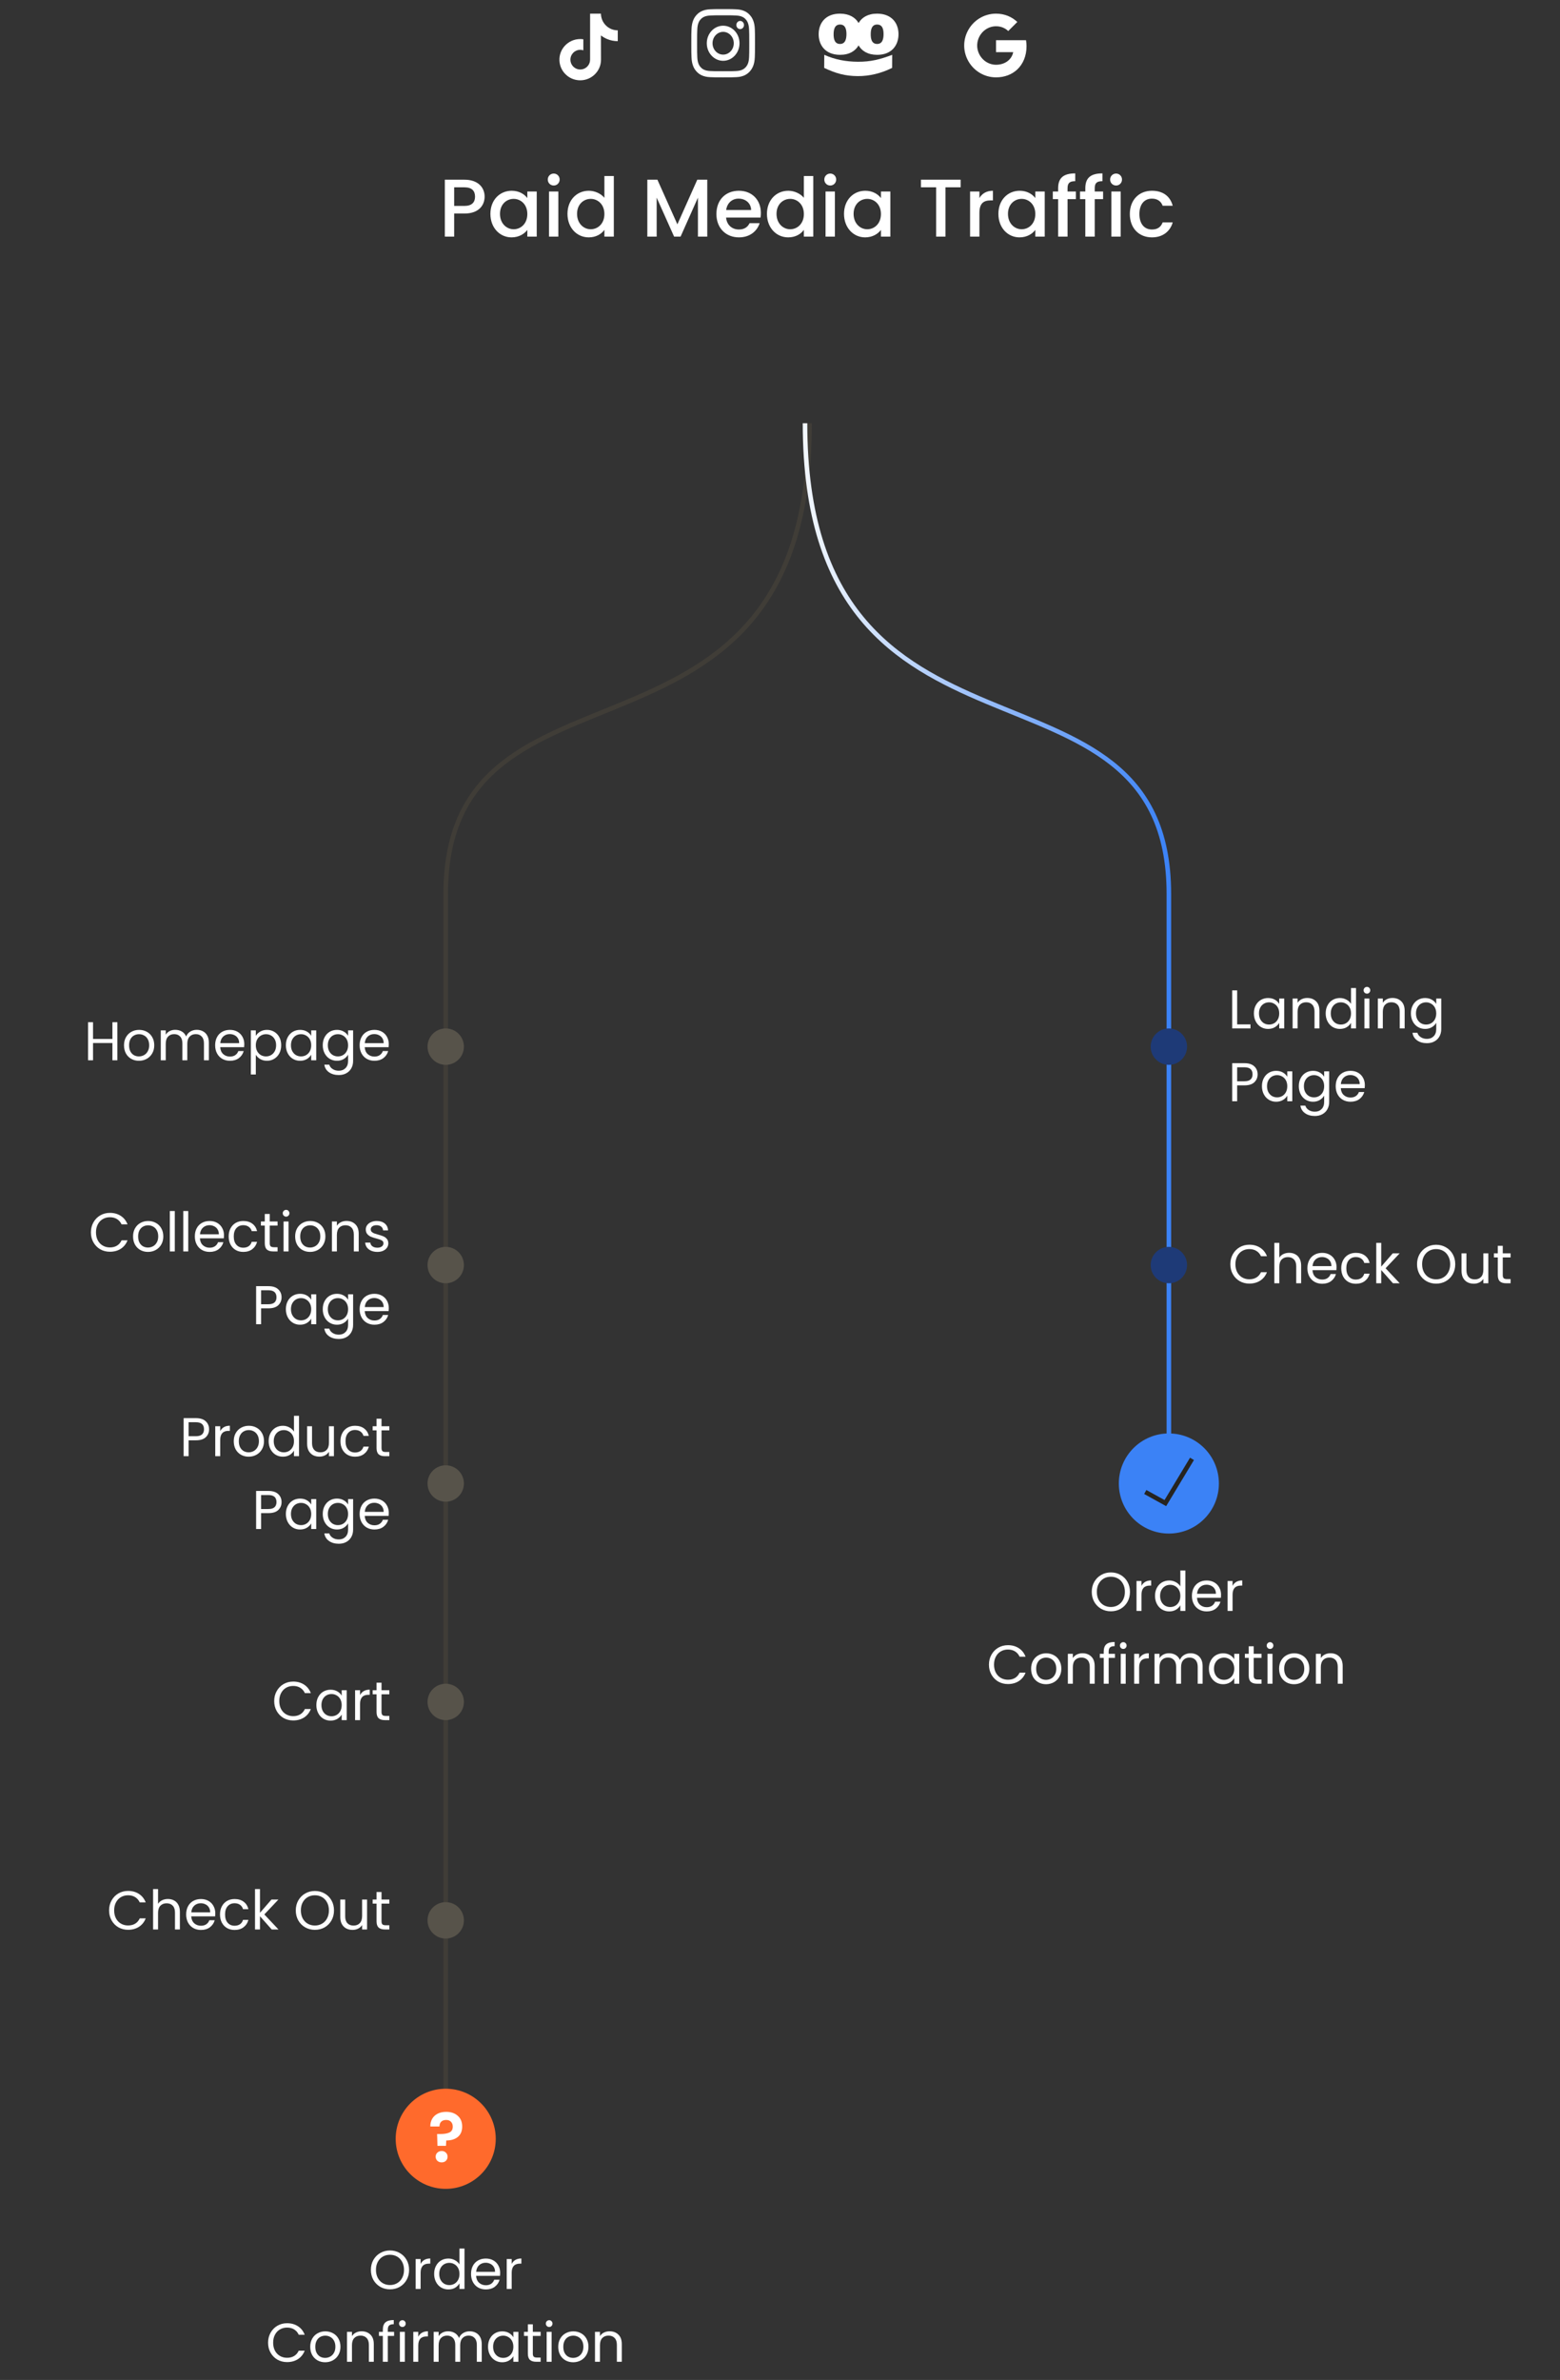 <svg xmlns:xlink="http://www.w3.org/1999/xlink" xmlns="http://www.w3.org/2000/svg" width="343"
    height="523" viewBox="0 0 343 523" fill="none">


    <rect x="0" y="0" width="343" height="523" fill="#333333" stroke="none"/>


    <path d="M178 93C178 175.452 98 139.312 98 196.44L98 469.5" stroke="#403D37"
        stroke-Width="8" stroke-Linecap="round" stroke-Linejoin="round" />
    <defs>
        <linearGradient id="shimmerGradient" gradientUnits="userSpaceOnUse" x1="0%" y1="0%"
            x2="100%" y2="0%">
            <stop offset="0%" stop-color="#3B82F6" />
            <stop offset="25%" stop-color="#3B82F6" />
            <stop offset="50%" stop-color="#ffffff" />
            <stop offset="75%" stop-color="#3B82F6" />
            <stop offset="100%" stop-color="#3B82F6" />
            <animate attributeName="x1" from="-100%" to="100%" dur="2s" repeatCount="indefinite" />
            <animate attributeName="x2" from="0%" to="200%" dur="2s" repeatCount="indefinite" />
        </linearGradient>
    </defs>
    <path d="M177 93C177 175.447 257 139.309 257 196.434L257 326" stroke="url(#shimmerGradient)"
        stroke-Width="8" stroke-Linecap="round" stroke-Linejoin="round" />


    <path
        d="M25.809 224.636V233H24.717V229.208H20.457V233H19.365V224.636H20.457V228.308H24.717V224.636H25.809ZM30.542 233.108C29.926 233.108 29.366 232.968 28.862 232.688C28.366 232.408 27.974 232.012 27.686 231.5C27.406 230.98 27.266 230.38 27.266 229.7C27.266 229.028 27.41 228.436 27.698 227.924C27.994 227.404 28.394 227.008 28.898 226.736C29.402 226.456 29.966 226.316 30.59 226.316C31.214 226.316 31.778 226.456 32.282 226.736C32.786 227.008 33.182 227.4 33.47 227.912C33.766 228.424 33.914 229.02 33.914 229.7C33.914 230.38 33.762 230.98 33.458 231.5C33.162 232.012 32.758 232.408 32.246 232.688C31.734 232.968 31.166 233.108 30.542 233.108ZM30.542 232.148C30.934 232.148 31.302 232.056 31.646 231.872C31.99 231.688 32.266 231.412 32.474 231.044C32.69 230.676 32.798 230.228 32.798 229.7C32.798 229.172 32.694 228.724 32.486 228.356C32.278 227.988 32.006 227.716 31.67 227.54C31.334 227.356 30.97 227.264 30.578 227.264C30.178 227.264 29.81 227.356 29.474 227.54C29.146 227.716 28.882 227.988 28.682 228.356C28.482 228.724 28.382 229.172 28.382 229.7C28.382 230.236 28.478 230.688 28.67 231.056C28.87 231.424 29.134 231.7 29.462 231.884C29.79 232.06 30.15 232.148 30.542 232.148ZM43.258 226.304C43.77 226.304 44.226 226.412 44.626 226.628C45.026 226.836 45.342 227.152 45.574 227.576C45.806 228 45.922 228.516 45.922 229.124V233H44.842V229.28C44.842 228.624 44.678 228.124 44.35 227.78C44.03 227.428 43.594 227.252 43.042 227.252C42.474 227.252 42.022 227.436 41.686 227.804C41.35 228.164 41.182 228.688 41.182 229.376V233H40.102V229.28C40.102 228.624 39.938 228.124 39.61 227.78C39.29 227.428 38.854 227.252 38.302 227.252C37.734 227.252 37.282 227.436 36.946 227.804C36.61 228.164 36.442 228.688 36.442 229.376V233H35.35V226.424H36.442V227.372C36.658 227.028 36.946 226.764 37.306 226.58C37.674 226.396 38.078 226.304 38.518 226.304C39.07 226.304 39.558 226.428 39.982 226.676C40.406 226.924 40.722 227.288 40.93 227.768C41.114 227.304 41.418 226.944 41.842 226.688C42.266 226.432 42.738 226.304 43.258 226.304ZM53.713 229.46C53.713 229.668 53.701 229.888 53.677 230.12H48.421C48.461 230.768 48.681 231.276 49.081 231.644C49.489 232.004 49.981 232.184 50.557 232.184C51.029 232.184 51.421 232.076 51.733 231.86C52.053 231.636 52.277 231.34 52.405 230.972H53.581C53.405 231.604 53.053 232.12 52.525 232.52C51.997 232.912 51.341 233.108 50.557 233.108C49.933 233.108 49.373 232.968 48.877 232.688C48.389 232.408 48.005 232.012 47.725 231.5C47.445 230.98 47.305 230.38 47.305 229.7C47.305 229.02 47.441 228.424 47.713 227.912C47.985 227.4 48.365 227.008 48.853 226.736C49.349 226.456 49.917 226.316 50.557 226.316C51.181 226.316 51.733 226.452 52.213 226.724C52.693 226.996 53.061 227.372 53.317 227.852C53.581 228.324 53.713 228.86 53.713 229.46ZM52.585 229.232C52.585 228.816 52.493 228.46 52.309 228.164C52.125 227.86 51.873 227.632 51.553 227.48C51.241 227.32 50.893 227.24 50.509 227.24C49.957 227.24 49.485 227.416 49.093 227.768C48.709 228.12 48.489 228.608 48.433 229.232H52.585ZM56.246 227.636C56.462 227.26 56.782 226.948 57.206 226.7C57.639 226.444 58.139 226.316 58.706 226.316C59.291 226.316 59.819 226.456 60.291 226.736C60.77 227.016 61.147 227.412 61.419 227.924C61.691 228.428 61.827 229.016 61.827 229.688C61.827 230.352 61.691 230.944 61.419 231.464C61.147 231.984 60.77 232.388 60.291 232.676C59.819 232.964 59.291 233.108 58.706 233.108C58.147 233.108 57.651 232.984 57.218 232.736C56.794 232.48 56.471 232.164 56.246 231.788V236.12H55.154V226.424H56.246V227.636ZM60.711 229.688C60.711 229.192 60.611 228.76 60.41 228.392C60.211 228.024 59.938 227.744 59.594 227.552C59.258 227.36 58.886 227.264 58.478 227.264C58.078 227.264 57.706 227.364 57.362 227.564C57.026 227.756 56.755 228.04 56.547 228.416C56.346 228.784 56.246 229.212 56.246 229.7C56.246 230.196 56.346 230.632 56.547 231.008C56.755 231.376 57.026 231.66 57.362 231.86C57.706 232.052 58.078 232.148 58.478 232.148C58.886 232.148 59.258 232.052 59.594 231.86C59.938 231.66 60.211 231.376 60.41 231.008C60.611 230.632 60.711 230.192 60.711 229.688ZM62.856 229.688C62.856 229.016 62.992 228.428 63.264 227.924C63.536 227.412 63.908 227.016 64.38 226.736C64.86 226.456 65.392 226.316 65.976 226.316C66.552 226.316 67.052 226.44 67.476 226.688C67.9 226.936 68.216 227.248 68.424 227.624V226.424H69.528V233H68.424V231.776C68.208 232.16 67.884 232.48 67.452 232.736C67.028 232.984 66.532 233.108 65.964 233.108C65.38 233.108 64.852 232.964 64.38 232.676C63.908 232.388 63.536 231.984 63.264 231.464C62.992 230.944 62.856 230.352 62.856 229.688ZM68.424 229.7C68.424 229.204 68.324 228.772 68.124 228.404C67.924 228.036 67.652 227.756 67.308 227.564C66.972 227.364 66.6 227.264 66.192 227.264C65.784 227.264 65.412 227.36 65.076 227.552C64.74 227.744 64.472 228.024 64.272 228.392C64.072 228.76 63.972 229.192 63.972 229.688C63.972 230.192 64.072 230.632 64.272 231.008C64.472 231.376 64.74 231.66 65.076 231.86C65.412 232.052 65.784 232.148 66.192 232.148C66.6 232.148 66.972 232.052 67.308 231.86C67.652 231.66 67.924 231.376 68.124 231.008C68.324 230.632 68.424 230.196 68.424 229.7ZM74.085 226.316C74.653 226.316 75.149 226.44 75.573 226.688C76.005 226.936 76.325 227.248 76.533 227.624V226.424H77.637V233.144C77.637 233.744 77.509 234.276 77.253 234.74C76.997 235.212 76.629 235.58 76.149 235.844C75.677 236.108 75.125 236.24 74.493 236.24C73.629 236.24 72.909 236.036 72.333 235.628C71.757 235.22 71.417 234.664 71.313 233.96H72.393C72.513 234.36 72.761 234.68 73.137 234.92C73.513 235.168 73.965 235.292 74.493 235.292C75.093 235.292 75.581 235.104 75.957 234.728C76.341 234.352 76.533 233.824 76.533 233.144V231.764C76.317 232.148 75.997 232.468 75.573 232.724C75.149 232.98 74.653 233.108 74.085 233.108C73.501 233.108 72.969 232.964 72.489 232.676C72.017 232.388 71.645 231.984 71.373 231.464C71.101 230.944 70.965 230.352 70.965 229.688C70.965 229.016 71.101 228.428 71.373 227.924C71.645 227.412 72.017 227.016 72.489 226.736C72.969 226.456 73.501 226.316 74.085 226.316ZM76.533 229.7C76.533 229.204 76.433 228.772 76.233 228.404C76.033 228.036 75.761 227.756 75.417 227.564C75.081 227.364 74.709 227.264 74.301 227.264C73.893 227.264 73.521 227.36 73.185 227.552C72.849 227.744 72.581 228.024 72.381 228.392C72.181 228.76 72.081 229.192 72.081 229.688C72.081 230.192 72.181 230.632 72.381 231.008C72.581 231.376 72.849 231.66 73.185 231.86C73.521 232.052 73.893 232.148 74.301 232.148C74.709 232.148 75.081 232.052 75.417 231.86C75.761 231.66 76.033 231.376 76.233 231.008C76.433 230.632 76.533 230.196 76.533 229.7ZM85.483 229.46C85.483 229.668 85.471 229.888 85.447 230.12H80.191C80.231 230.768 80.451 231.276 80.851 231.644C81.259 232.004 81.751 232.184 82.327 232.184C82.799 232.184 83.191 232.076 83.503 231.86C83.823 231.636 84.047 231.34 84.175 230.972H85.351C85.175 231.604 84.823 232.12 84.295 232.52C83.767 232.912 83.111 233.108 82.327 233.108C81.703 233.108 81.143 232.968 80.647 232.688C80.159 232.408 79.775 232.012 79.495 231.5C79.215 230.98 79.075 230.38 79.075 229.7C79.075 229.02 79.211 228.424 79.483 227.912C79.755 227.4 80.135 227.008 80.623 226.736C81.119 226.456 81.687 226.316 82.327 226.316C82.951 226.316 83.503 226.452 83.983 226.724C84.463 226.996 84.831 227.372 85.087 227.852C85.351 228.324 85.483 228.86 85.483 229.46ZM84.355 229.232C84.355 228.816 84.263 228.46 84.079 228.164C83.895 227.86 83.643 227.632 83.323 227.48C83.011 227.32 82.663 227.24 82.279 227.24C81.727 227.24 81.255 227.416 80.863 227.768C80.479 228.12 80.259 228.608 80.203 229.232H84.355Z"
        fill="white" />
    <path
        d="M19.989 270.812C19.989 269.996 20.173 269.264 20.541 268.616C20.909 267.96 21.409 267.448 22.041 267.08C22.681 266.712 23.389 266.528 24.165 266.528C25.077 266.528 25.873 266.748 26.553 267.188C27.233 267.628 27.729 268.252 28.041 269.06H26.733C26.501 268.556 26.165 268.168 25.725 267.896C25.293 267.624 24.773 267.488 24.165 267.488C23.581 267.488 23.057 267.624 22.593 267.896C22.129 268.168 21.765 268.556 21.501 269.06C21.237 269.556 21.105 270.14 21.105 270.812C21.105 271.476 21.237 272.06 21.501 272.564C21.765 273.06 22.129 273.444 22.593 273.716C23.057 273.988 23.581 274.124 24.165 274.124C24.773 274.124 25.293 273.992 25.725 273.728C26.165 273.456 26.501 273.068 26.733 272.564H28.041C27.729 273.364 27.233 273.984 26.553 274.424C25.873 274.856 25.077 275.072 24.165 275.072C23.389 275.072 22.681 274.892 22.041 274.532C21.409 274.164 20.909 273.656 20.541 273.008C20.173 272.36 19.989 271.628 19.989 270.812ZM32.534 275.108C31.918 275.108 31.358 274.968 30.854 274.688C30.358 274.408 29.966 274.012 29.678 273.5C29.398 272.98 29.258 272.38 29.258 271.7C29.258 271.028 29.402 270.436 29.69 269.924C29.986 269.404 30.386 269.008 30.89 268.736C31.394 268.456 31.958 268.316 32.582 268.316C33.206 268.316 33.77 268.456 34.274 268.736C34.778 269.008 35.174 269.4 35.462 269.912C35.758 270.424 35.906 271.02 35.906 271.7C35.906 272.38 35.754 272.98 35.45 273.5C35.154 274.012 34.75 274.408 34.238 274.688C33.726 274.968 33.158 275.108 32.534 275.108ZM32.534 274.148C32.926 274.148 33.294 274.056 33.638 273.872C33.982 273.688 34.258 273.412 34.466 273.044C34.682 272.676 34.79 272.228 34.79 271.7C34.79 271.172 34.686 270.724 34.478 270.356C34.27 269.988 33.998 269.716 33.662 269.54C33.326 269.356 32.962 269.264 32.57 269.264C32.17 269.264 31.802 269.356 31.466 269.54C31.138 269.716 30.874 269.988 30.674 270.356C30.474 270.724 30.374 271.172 30.374 271.7C30.374 272.236 30.47 272.688 30.662 273.056C30.862 273.424 31.126 273.7 31.454 273.884C31.782 274.06 32.142 274.148 32.534 274.148ZM38.434 266.12V275H37.342V266.12H38.434ZM41.387 266.12V275H40.295V266.12H41.387ZM49.248 271.46C49.248 271.668 49.236 271.888 49.212 272.12H43.956C43.996 272.768 44.216 273.276 44.616 273.644C45.024 274.004 45.516 274.184 46.092 274.184C46.564 274.184 46.956 274.076 47.268 273.86C47.588 273.636 47.812 273.34 47.94 272.972H49.116C48.94 273.604 48.588 274.12 48.06 274.52C47.532 274.912 46.876 275.108 46.092 275.108C45.468 275.108 44.908 274.968 44.412 274.688C43.924 274.408 43.54 274.012 43.26 273.5C42.98 272.98 42.84 272.38 42.84 271.7C42.84 271.02 42.976 270.424 43.248 269.912C43.52 269.4 43.9 269.008 44.388 268.736C44.884 268.456 45.452 268.316 46.092 268.316C46.716 268.316 47.268 268.452 47.748 268.724C48.228 268.996 48.596 269.372 48.852 269.852C49.116 270.324 49.248 270.86 49.248 271.46ZM48.12 271.232C48.12 270.816 48.028 270.46 47.844 270.164C47.66 269.86 47.408 269.632 47.088 269.48C46.776 269.32 46.428 269.24 46.044 269.24C45.492 269.24 45.02 269.416 44.628 269.768C44.244 270.12 44.024 270.608 43.968 271.232H48.12ZM50.282 271.7C50.282 271.02 50.418 270.428 50.69 269.924C50.962 269.412 51.338 269.016 51.818 268.736C52.306 268.456 52.862 268.316 53.486 268.316C54.294 268.316 54.958 268.512 55.478 268.904C56.006 269.296 56.354 269.84 56.522 270.536H55.346C55.234 270.136 55.014 269.82 54.686 269.588C54.366 269.356 53.966 269.24 53.486 269.24C52.862 269.24 52.358 269.456 51.974 269.888C51.59 270.312 51.398 270.916 51.398 271.7C51.398 272.492 51.59 273.104 51.974 273.536C52.358 273.968 52.862 274.184 53.486 274.184C53.966 274.184 54.366 274.072 54.686 273.848C55.006 273.624 55.226 273.304 55.346 272.888H56.522C56.346 273.56 55.994 274.1 55.466 274.508C54.938 274.908 54.278 275.108 53.486 275.108C52.862 275.108 52.306 274.968 51.818 274.688C51.338 274.408 50.962 274.012 50.69 273.5C50.418 272.988 50.282 272.388 50.282 271.7ZM59.311 269.324V273.2C59.311 273.52 59.379 273.748 59.515 273.884C59.651 274.012 59.887 274.076 60.223 274.076H61.027V275H60.043C59.435 275 58.979 274.86 58.675 274.58C58.371 274.3 58.219 273.84 58.219 273.2V269.324H57.367V268.424H58.219V266.768H59.311V268.424H61.027V269.324H59.311ZM62.914 267.356C62.706 267.356 62.53 267.284 62.386 267.14C62.242 266.996 62.17 266.82 62.17 266.612C62.17 266.404 62.242 266.228 62.386 266.084C62.53 265.94 62.706 265.868 62.914 265.868C63.114 265.868 63.282 265.94 63.418 266.084C63.562 266.228 63.634 266.404 63.634 266.612C63.634 266.82 63.562 266.996 63.418 267.14C63.282 267.284 63.114 267.356 62.914 267.356ZM63.442 268.424V275H62.35V268.424H63.442ZM68.171 275.108C67.555 275.108 66.995 274.968 66.491 274.688C65.995 274.408 65.603 274.012 65.315 273.5C65.035 272.98 64.895 272.38 64.895 271.7C64.895 271.028 65.039 270.436 65.327 269.924C65.623 269.404 66.023 269.008 66.527 268.736C67.031 268.456 67.595 268.316 68.219 268.316C68.843 268.316 69.407 268.456 69.911 268.736C70.415 269.008 70.811 269.4 71.099 269.912C71.395 270.424 71.543 271.02 71.543 271.7C71.543 272.38 71.391 272.98 71.087 273.5C70.791 274.012 70.387 274.408 69.875 274.688C69.363 274.968 68.795 275.108 68.171 275.108ZM68.171 274.148C68.563 274.148 68.931 274.056 69.275 273.872C69.619 273.688 69.895 273.412 70.103 273.044C70.319 272.676 70.427 272.228 70.427 271.7C70.427 271.172 70.323 270.724 70.115 270.356C69.907 269.988 69.635 269.716 69.299 269.54C68.963 269.356 68.599 269.264 68.207 269.264C67.807 269.264 67.439 269.356 67.103 269.54C66.775 269.716 66.511 269.988 66.311 270.356C66.111 270.724 66.011 271.172 66.011 271.7C66.011 272.236 66.107 272.688 66.299 273.056C66.499 273.424 66.763 273.7 67.091 273.884C67.419 274.06 67.779 274.148 68.171 274.148ZM76.183 268.304C76.983 268.304 77.631 268.548 78.127 269.036C78.623 269.516 78.871 270.212 78.871 271.124V275H77.791V271.28C77.791 270.624 77.627 270.124 77.299 269.78C76.971 269.428 76.523 269.252 75.955 269.252C75.379 269.252 74.919 269.432 74.575 269.792C74.239 270.152 74.071 270.676 74.071 271.364V275H72.979V268.424H74.071V269.36C74.287 269.024 74.579 268.764 74.947 268.58C75.323 268.396 75.735 268.304 76.183 268.304ZM82.983 275.108C82.478 275.108 82.026 275.024 81.626 274.856C81.227 274.68 80.91 274.44 80.678 274.136C80.447 273.824 80.319 273.468 80.294 273.068H81.422C81.454 273.396 81.606 273.664 81.879 273.872C82.159 274.08 82.522 274.184 82.971 274.184C83.386 274.184 83.715 274.092 83.954 273.908C84.195 273.724 84.314 273.492 84.314 273.212C84.314 272.924 84.186 272.712 83.93 272.576C83.674 272.432 83.278 272.292 82.743 272.156C82.254 272.028 81.855 271.9 81.543 271.772C81.239 271.636 80.975 271.44 80.751 271.184C80.534 270.92 80.427 270.576 80.427 270.152C80.427 269.816 80.526 269.508 80.727 269.228C80.927 268.948 81.21 268.728 81.579 268.568C81.947 268.4 82.367 268.316 82.838 268.316C83.567 268.316 84.154 268.5 84.603 268.868C85.05 269.236 85.29 269.74 85.323 270.38H84.231C84.207 270.036 84.067 269.76 83.811 269.552C83.562 269.344 83.227 269.24 82.802 269.24C82.41 269.24 82.099 269.324 81.867 269.492C81.635 269.66 81.519 269.88 81.519 270.152C81.519 270.368 81.587 270.548 81.722 270.692C81.867 270.828 82.043 270.94 82.251 271.028C82.466 271.108 82.763 271.2 83.138 271.304C83.611 271.432 83.995 271.56 84.29 271.688C84.587 271.808 84.838 271.992 85.046 272.24C85.263 272.488 85.374 272.812 85.382 273.212C85.382 273.572 85.282 273.896 85.082 274.184C84.882 274.472 84.599 274.7 84.231 274.868C83.871 275.028 83.454 275.108 82.983 275.108ZM61.907 285.084C61.907 285.78 61.667 286.36 61.187 286.824C60.715 287.28 59.991 287.508 59.015 287.508H57.407V291H56.315V282.636H59.015C59.959 282.636 60.675 282.864 61.163 283.32C61.659 283.776 61.907 284.364 61.907 285.084ZM59.015 286.608C59.623 286.608 60.071 286.476 60.359 286.212C60.647 285.948 60.791 285.572 60.791 285.084C60.791 284.052 60.199 283.536 59.015 283.536H57.407V286.608H59.015ZM62.856 287.688C62.856 287.016 62.992 286.428 63.264 285.924C63.536 285.412 63.908 285.016 64.38 284.736C64.86 284.456 65.392 284.316 65.976 284.316C66.552 284.316 67.052 284.44 67.476 284.688C67.9 284.936 68.216 285.248 68.424 285.624V284.424H69.528V291H68.424V289.776C68.208 290.16 67.884 290.48 67.452 290.736C67.028 290.984 66.532 291.108 65.964 291.108C65.38 291.108 64.852 290.964 64.38 290.676C63.908 290.388 63.536 289.984 63.264 289.464C62.992 288.944 62.856 288.352 62.856 287.688ZM68.424 287.7C68.424 287.204 68.324 286.772 68.124 286.404C67.924 286.036 67.652 285.756 67.308 285.564C66.972 285.364 66.6 285.264 66.192 285.264C65.784 285.264 65.412 285.36 65.076 285.552C64.74 285.744 64.472 286.024 64.272 286.392C64.072 286.76 63.972 287.192 63.972 287.688C63.972 288.192 64.072 288.632 64.272 289.008C64.472 289.376 64.74 289.66 65.076 289.86C65.412 290.052 65.784 290.148 66.192 290.148C66.6 290.148 66.972 290.052 67.308 289.86C67.652 289.66 67.924 289.376 68.124 289.008C68.324 288.632 68.424 288.196 68.424 287.7ZM74.085 284.316C74.653 284.316 75.149 284.44 75.573 284.688C76.005 284.936 76.325 285.248 76.533 285.624V284.424H77.637V291.144C77.637 291.744 77.509 292.276 77.253 292.74C76.997 293.212 76.629 293.58 76.149 293.844C75.677 294.108 75.125 294.24 74.493 294.24C73.629 294.24 72.909 294.036 72.333 293.628C71.757 293.22 71.417 292.664 71.313 291.96H72.393C72.513 292.36 72.761 292.68 73.137 292.92C73.513 293.168 73.965 293.292 74.493 293.292C75.093 293.292 75.581 293.104 75.957 292.728C76.341 292.352 76.533 291.824 76.533 291.144V289.764C76.317 290.148 75.997 290.468 75.573 290.724C75.149 290.98 74.653 291.108 74.085 291.108C73.501 291.108 72.969 290.964 72.489 290.676C72.017 290.388 71.645 289.984 71.373 289.464C71.101 288.944 70.965 288.352 70.965 287.688C70.965 287.016 71.101 286.428 71.373 285.924C71.645 285.412 72.017 285.016 72.489 284.736C72.969 284.456 73.501 284.316 74.085 284.316ZM76.533 287.7C76.533 287.204 76.433 286.772 76.233 286.404C76.033 286.036 75.761 285.756 75.417 285.564C75.081 285.364 74.709 285.264 74.301 285.264C73.893 285.264 73.521 285.36 73.185 285.552C72.849 285.744 72.581 286.024 72.381 286.392C72.181 286.76 72.081 287.192 72.081 287.688C72.081 288.192 72.181 288.632 72.381 289.008C72.581 289.376 72.849 289.66 73.185 289.86C73.521 290.052 73.893 290.148 74.301 290.148C74.709 290.148 75.081 290.052 75.417 289.86C75.761 289.66 76.033 289.376 76.233 289.008C76.433 288.632 76.533 288.196 76.533 287.7ZM85.483 287.46C85.483 287.668 85.471 287.888 85.447 288.12H80.191C80.231 288.768 80.451 289.276 80.851 289.644C81.259 290.004 81.751 290.184 82.327 290.184C82.799 290.184 83.191 290.076 83.503 289.86C83.823 289.636 84.047 289.34 84.175 288.972H85.351C85.175 289.604 84.823 290.12 84.295 290.52C83.767 290.912 83.111 291.108 82.327 291.108C81.703 291.108 81.143 290.968 80.647 290.688C80.159 290.408 79.775 290.012 79.495 289.5C79.215 288.98 79.075 288.38 79.075 287.7C79.075 287.02 79.211 286.424 79.483 285.912C79.755 285.4 80.135 285.008 80.623 284.736C81.119 284.456 81.687 284.316 82.327 284.316C82.951 284.316 83.503 284.452 83.983 284.724C84.463 284.996 84.831 285.372 85.087 285.852C85.351 286.324 85.483 286.86 85.483 287.46ZM84.355 287.232C84.355 286.816 84.263 286.46 84.079 286.164C83.895 285.86 83.643 285.632 83.323 285.48C83.011 285.32 82.663 285.24 82.279 285.24C81.727 285.24 81.255 285.416 80.863 285.768C80.479 286.12 80.259 286.608 80.203 287.232H84.355Z"
        fill="white" />
    <path
        d="M45.969 314.084C45.969 314.78 45.729 315.36 45.249 315.824C44.777 316.28 44.053 316.508 43.077 316.508H41.469V320H40.377V311.636H43.077C44.021 311.636 44.737 311.864 45.225 312.32C45.721 312.776 45.969 313.364 45.969 314.084ZM43.077 315.608C43.685 315.608 44.133 315.476 44.421 315.212C44.709 314.948 44.853 314.572 44.853 314.084C44.853 313.052 44.261 312.536 43.077 312.536H41.469V315.608H43.077ZM48.418 314.492C48.61 314.116 48.882 313.824 49.234 313.616C49.594 313.408 50.03 313.304 50.542 313.304V314.432H50.254C49.03 314.432 48.418 315.096 48.418 316.424V320H47.326V313.424H48.418V314.492ZM54.671 320.108C54.055 320.108 53.495 319.968 52.991 319.688C52.495 319.408 52.103 319.012 51.815 318.5C51.535 317.98 51.395 317.38 51.395 316.7C51.395 316.028 51.539 315.436 51.827 314.924C52.123 314.404 52.523 314.008 53.027 313.736C53.531 313.456 54.095 313.316 54.719 313.316C55.343 313.316 55.907 313.456 56.411 313.736C56.915 314.008 57.311 314.4 57.599 314.912C57.895 315.424 58.043 316.02 58.043 316.7C58.043 317.38 57.891 317.98 57.587 318.5C57.291 319.012 56.887 319.408 56.375 319.688C55.863 319.968 55.295 320.108 54.671 320.108ZM54.671 319.148C55.063 319.148 55.431 319.056 55.775 318.872C56.119 318.688 56.395 318.412 56.603 318.044C56.819 317.676 56.927 317.228 56.927 316.7C56.927 316.172 56.823 315.724 56.615 315.356C56.407 314.988 56.135 314.716 55.799 314.54C55.463 314.356 55.099 314.264 54.707 314.264C54.307 314.264 53.939 314.356 53.603 314.54C53.275 314.716 53.011 314.988 52.811 315.356C52.611 315.724 52.511 316.172 52.511 316.7C52.511 317.236 52.607 317.688 52.799 318.056C52.999 318.424 53.263 318.7 53.591 318.884C53.919 319.06 54.279 319.148 54.671 319.148ZM59.071 316.688C59.071 316.016 59.207 315.428 59.479 314.924C59.751 314.412 60.123 314.016 60.595 313.736C61.075 313.456 61.611 313.316 62.203 313.316C62.715 313.316 63.191 313.436 63.631 313.676C64.071 313.908 64.407 314.216 64.639 314.6V311.12H65.743V320H64.639V318.764C64.423 319.156 64.103 319.48 63.679 319.736C63.255 319.984 62.759 320.108 62.191 320.108C61.607 320.108 61.075 319.964 60.595 319.676C60.123 319.388 59.751 318.984 59.479 318.464C59.207 317.944 59.071 317.352 59.071 316.688ZM64.639 316.7C64.639 316.204 64.539 315.772 64.339 315.404C64.139 315.036 63.867 314.756 63.523 314.564C63.187 314.364 62.815 314.264 62.407 314.264C61.999 314.264 61.627 314.36 61.291 314.552C60.955 314.744 60.687 315.024 60.487 315.392C60.287 315.76 60.187 316.192 60.187 316.688C60.187 317.192 60.287 317.632 60.487 318.008C60.687 318.376 60.955 318.66 61.291 318.86C61.627 319.052 61.999 319.148 62.407 319.148C62.815 319.148 63.187 319.052 63.523 318.86C63.867 318.66 64.139 318.376 64.339 318.008C64.539 317.632 64.639 317.196 64.639 316.7ZM73.42 313.424V320H72.328V319.028C72.12 319.364 71.828 319.628 71.452 319.82C71.084 320.004 70.676 320.096 70.228 320.096C69.716 320.096 69.256 319.992 68.848 319.784C68.44 319.568 68.116 319.248 67.876 318.824C67.644 318.4 67.528 317.884 67.528 317.276V313.424H68.608V317.132C68.608 317.78 68.772 318.28 69.1 318.632C69.428 318.976 69.876 319.148 70.444 319.148C71.028 319.148 71.488 318.968 71.824 318.608C72.16 318.248 72.328 317.724 72.328 317.036V313.424H73.42ZM74.856 316.7C74.856 316.02 74.992 315.428 75.264 314.924C75.536 314.412 75.912 314.016 76.392 313.736C76.88 313.456 77.436 313.316 78.06 313.316C78.868 313.316 79.532 313.512 80.052 313.904C80.58 314.296 80.928 314.84 81.096 315.536H79.92C79.808 315.136 79.588 314.82 79.26 314.588C78.94 314.356 78.54 314.24 78.06 314.24C77.436 314.24 76.932 314.456 76.548 314.888C76.164 315.312 75.972 315.916 75.972 316.7C75.972 317.492 76.164 318.104 76.548 318.536C76.932 318.968 77.436 319.184 78.06 319.184C78.54 319.184 78.94 319.072 79.26 318.848C79.58 318.624 79.8 318.304 79.92 317.888H81.096C80.92 318.56 80.568 319.1 80.04 319.508C79.512 319.908 78.852 320.108 78.06 320.108C77.436 320.108 76.88 319.968 76.392 319.688C75.912 319.408 75.536 319.012 75.264 318.5C74.992 317.988 74.856 317.388 74.856 316.7ZM83.885 314.324V318.2C83.885 318.52 83.953 318.748 84.089 318.884C84.225 319.012 84.461 319.076 84.797 319.076H85.601V320H84.617C84.009 320 83.553 319.86 83.249 319.58C82.945 319.3 82.793 318.84 82.793 318.2V314.324H81.941V313.424H82.793V311.768H83.885V313.424H85.601V314.324H83.885ZM61.907 330.084C61.907 330.78 61.667 331.36 61.187 331.824C60.715 332.28 59.991 332.508 59.015 332.508H57.407V336H56.315V327.636H59.015C59.959 327.636 60.675 327.864 61.163 328.32C61.659 328.776 61.907 329.364 61.907 330.084ZM59.015 331.608C59.623 331.608 60.071 331.476 60.359 331.212C60.647 330.948 60.791 330.572 60.791 330.084C60.791 329.052 60.199 328.536 59.015 328.536H57.407V331.608H59.015ZM62.856 332.688C62.856 332.016 62.992 331.428 63.264 330.924C63.536 330.412 63.908 330.016 64.38 329.736C64.86 329.456 65.392 329.316 65.976 329.316C66.552 329.316 67.052 329.44 67.476 329.688C67.9 329.936 68.216 330.248 68.424 330.624V329.424H69.528V336H68.424V334.776C68.208 335.16 67.884 335.48 67.452 335.736C67.028 335.984 66.532 336.108 65.964 336.108C65.38 336.108 64.852 335.964 64.38 335.676C63.908 335.388 63.536 334.984 63.264 334.464C62.992 333.944 62.856 333.352 62.856 332.688ZM68.424 332.7C68.424 332.204 68.324 331.772 68.124 331.404C67.924 331.036 67.652 330.756 67.308 330.564C66.972 330.364 66.6 330.264 66.192 330.264C65.784 330.264 65.412 330.36 65.076 330.552C64.74 330.744 64.472 331.024 64.272 331.392C64.072 331.76 63.972 332.192 63.972 332.688C63.972 333.192 64.072 333.632 64.272 334.008C64.472 334.376 64.74 334.66 65.076 334.86C65.412 335.052 65.784 335.148 66.192 335.148C66.6 335.148 66.972 335.052 67.308 334.86C67.652 334.66 67.924 334.376 68.124 334.008C68.324 333.632 68.424 333.196 68.424 332.7ZM74.085 329.316C74.653 329.316 75.149 329.44 75.573 329.688C76.005 329.936 76.325 330.248 76.533 330.624V329.424H77.637V336.144C77.637 336.744 77.509 337.276 77.253 337.74C76.997 338.212 76.629 338.58 76.149 338.844C75.677 339.108 75.125 339.24 74.493 339.24C73.629 339.24 72.909 339.036 72.333 338.628C71.757 338.22 71.417 337.664 71.313 336.96H72.393C72.513 337.36 72.761 337.68 73.137 337.92C73.513 338.168 73.965 338.292 74.493 338.292C75.093 338.292 75.581 338.104 75.957 337.728C76.341 337.352 76.533 336.824 76.533 336.144V334.764C76.317 335.148 75.997 335.468 75.573 335.724C75.149 335.98 74.653 336.108 74.085 336.108C73.501 336.108 72.969 335.964 72.489 335.676C72.017 335.388 71.645 334.984 71.373 334.464C71.101 333.944 70.965 333.352 70.965 332.688C70.965 332.016 71.101 331.428 71.373 330.924C71.645 330.412 72.017 330.016 72.489 329.736C72.969 329.456 73.501 329.316 74.085 329.316ZM76.533 332.7C76.533 332.204 76.433 331.772 76.233 331.404C76.033 331.036 75.761 330.756 75.417 330.564C75.081 330.364 74.709 330.264 74.301 330.264C73.893 330.264 73.521 330.36 73.185 330.552C72.849 330.744 72.581 331.024 72.381 331.392C72.181 331.76 72.081 332.192 72.081 332.688C72.081 333.192 72.181 333.632 72.381 334.008C72.581 334.376 72.849 334.66 73.185 334.86C73.521 335.052 73.893 335.148 74.301 335.148C74.709 335.148 75.081 335.052 75.417 334.86C75.761 334.66 76.033 334.376 76.233 334.008C76.433 333.632 76.533 333.196 76.533 332.7ZM85.483 332.46C85.483 332.668 85.471 332.888 85.447 333.12H80.191C80.231 333.768 80.451 334.276 80.851 334.644C81.259 335.004 81.751 335.184 82.327 335.184C82.799 335.184 83.191 335.076 83.503 334.86C83.823 334.636 84.047 334.34 84.175 333.972H85.351C85.175 334.604 84.823 335.12 84.295 335.52C83.767 335.912 83.111 336.108 82.327 336.108C81.703 336.108 81.143 335.968 80.647 335.688C80.159 335.408 79.775 335.012 79.495 334.5C79.215 333.98 79.075 333.38 79.075 332.7C79.075 332.02 79.211 331.424 79.483 330.912C79.755 330.4 80.135 330.008 80.623 329.736C81.119 329.456 81.687 329.316 82.327 329.316C82.951 329.316 83.503 329.452 83.983 329.724C84.463 329.996 84.831 330.372 85.087 330.852C85.351 331.324 85.483 331.86 85.483 332.46ZM84.355 332.232C84.355 331.816 84.263 331.46 84.079 331.164C83.895 330.86 83.643 330.632 83.323 330.48C83.011 330.32 82.663 330.24 82.279 330.24C81.727 330.24 81.255 330.416 80.863 330.768C80.479 331.12 80.259 331.608 80.203 332.232H84.355Z"
        fill="white" />
    <path
        d="M60.289 373.812C60.289 372.996 60.473 372.264 60.841 371.616C61.209 370.96 61.709 370.448 62.341 370.08C62.981 369.712 63.689 369.528 64.465 369.528C65.377 369.528 66.173 369.748 66.853 370.188C67.533 370.628 68.029 371.252 68.341 372.06H67.033C66.801 371.556 66.465 371.168 66.025 370.896C65.593 370.624 65.073 370.488 64.465 370.488C63.881 370.488 63.357 370.624 62.893 370.896C62.429 371.168 62.065 371.556 61.801 372.06C61.537 372.556 61.405 373.14 61.405 373.812C61.405 374.476 61.537 375.06 61.801 375.564C62.065 376.06 62.429 376.444 62.893 376.716C63.357 376.988 63.881 377.124 64.465 377.124C65.073 377.124 65.593 376.992 66.025 376.728C66.465 376.456 66.801 376.068 67.033 375.564H68.341C68.029 376.364 67.533 376.984 66.853 377.424C66.173 377.856 65.377 378.072 64.465 378.072C63.689 378.072 62.981 377.892 62.341 377.532C61.709 377.164 61.209 376.656 60.841 376.008C60.473 375.36 60.289 374.628 60.289 373.812ZM69.559 374.688C69.559 374.016 69.695 373.428 69.967 372.924C70.239 372.412 70.611 372.016 71.083 371.736C71.563 371.456 72.095 371.316 72.679 371.316C73.255 371.316 73.755 371.44 74.179 371.688C74.603 371.936 74.919 372.248 75.127 372.624V371.424H76.231V378H75.127V376.776C74.911 377.16 74.587 377.48 74.155 377.736C73.731 377.984 73.235 378.108 72.667 378.108C72.083 378.108 71.555 377.964 71.083 377.676C70.611 377.388 70.239 376.984 69.967 376.464C69.695 375.944 69.559 375.352 69.559 374.688ZM75.127 374.7C75.127 374.204 75.027 373.772 74.827 373.404C74.627 373.036 74.355 372.756 74.011 372.564C73.675 372.364 73.303 372.264 72.895 372.264C72.487 372.264 72.115 372.36 71.779 372.552C71.443 372.744 71.175 373.024 70.975 373.392C70.775 373.76 70.675 374.192 70.675 374.688C70.675 375.192 70.775 375.632 70.975 376.008C71.175 376.376 71.443 376.66 71.779 376.86C72.115 377.052 72.487 377.148 72.895 377.148C73.303 377.148 73.675 377.052 74.011 376.86C74.355 376.66 74.627 376.376 74.827 376.008C75.027 375.632 75.127 375.196 75.127 374.7ZM79.168 372.492C79.36 372.116 79.632 371.824 79.984 371.616C80.344 371.408 80.78 371.304 81.292 371.304V372.432H81.004C79.78 372.432 79.168 373.096 79.168 374.424V378H78.076V371.424H79.168V372.492ZM83.885 372.324V376.2C83.885 376.52 83.953 376.748 84.089 376.884C84.225 377.012 84.461 377.076 84.797 377.076H85.601V378H84.617C84.009 378 83.553 377.86 83.249 377.58C82.945 377.3 82.793 376.84 82.793 376.2V372.324H81.941V371.424H82.793V369.768H83.885V371.424H85.601V372.324H83.885Z"
        fill="white" />
    <path
        d="M23.985 419.812C23.985 418.996 24.169 418.264 24.537 417.616C24.905 416.96 25.405 416.448 26.037 416.08C26.677 415.712 27.385 415.528 28.161 415.528C29.073 415.528 29.869 415.748 30.549 416.188C31.229 416.628 31.725 417.252 32.037 418.06H30.729C30.497 417.556 30.161 417.168 29.721 416.896C29.289 416.624 28.769 416.488 28.161 416.488C27.577 416.488 27.053 416.624 26.589 416.896C26.125 417.168 25.761 417.556 25.497 418.06C25.233 418.556 25.101 419.14 25.101 419.812C25.101 420.476 25.233 421.06 25.497 421.564C25.761 422.06 26.125 422.444 26.589 422.716C27.053 422.988 27.577 423.124 28.161 423.124C28.769 423.124 29.289 422.992 29.721 422.728C30.161 422.456 30.497 422.068 30.729 421.564H32.037C31.725 422.364 31.229 422.984 30.549 423.424C29.869 423.856 29.073 424.072 28.161 424.072C27.385 424.072 26.677 423.892 26.037 423.532C25.405 423.164 24.905 422.656 24.537 422.008C24.169 421.36 23.985 420.628 23.985 419.812ZM36.926 417.304C37.422 417.304 37.87 417.412 38.27 417.628C38.67 417.836 38.982 418.152 39.206 418.576C39.438 419 39.554 419.516 39.554 420.124V424H38.474V420.28C38.474 419.624 38.31 419.124 37.982 418.78C37.654 418.428 37.206 418.252 36.638 418.252C36.062 418.252 35.602 418.432 35.258 418.792C34.922 419.152 34.754 419.676 34.754 420.364V424H33.662V415.12H34.754V418.36C34.97 418.024 35.266 417.764 35.642 417.58C36.026 417.396 36.454 417.304 36.926 417.304ZM47.338 420.46C47.338 420.668 47.326 420.888 47.302 421.12H42.046C42.086 421.768 42.306 422.276 42.706 422.644C43.114 423.004 43.606 423.184 44.182 423.184C44.654 423.184 45.046 423.076 45.358 422.86C45.678 422.636 45.902 422.34 46.03 421.972H47.206C47.03 422.604 46.678 423.12 46.15 423.52C45.622 423.912 44.966 424.108 44.182 424.108C43.558 424.108 42.998 423.968 42.502 423.688C42.014 423.408 41.63 423.012 41.35 422.5C41.07 421.98 40.93 421.38 40.93 420.7C40.93 420.02 41.066 419.424 41.338 418.912C41.61 418.4 41.99 418.008 42.478 417.736C42.974 417.456 43.542 417.316 44.182 417.316C44.806 417.316 45.358 417.452 45.838 417.724C46.318 417.996 46.686 418.372 46.942 418.852C47.206 419.324 47.338 419.86 47.338 420.46ZM46.21 420.232C46.21 419.816 46.118 419.46 45.934 419.164C45.75 418.86 45.498 418.632 45.178 418.48C44.866 418.32 44.518 418.24 44.134 418.24C43.582 418.24 43.11 418.416 42.718 418.768C42.334 419.12 42.114 419.608 42.058 420.232H46.21ZM48.371 420.7C48.371 420.02 48.508 419.428 48.779 418.924C49.051 418.412 49.428 418.016 49.907 417.736C50.395 417.456 50.952 417.316 51.575 417.316C52.383 417.316 53.047 417.512 53.568 417.904C54.096 418.296 54.444 418.84 54.611 419.536H53.435C53.324 419.136 53.103 418.82 52.776 418.588C52.456 418.356 52.056 418.24 51.575 418.24C50.952 418.24 50.447 418.456 50.063 418.888C49.679 419.312 49.487 419.916 49.487 420.7C49.487 421.492 49.679 422.104 50.063 422.536C50.447 422.968 50.952 423.184 51.575 423.184C52.056 423.184 52.456 423.072 52.776 422.848C53.096 422.624 53.316 422.304 53.435 421.888H54.611C54.435 422.56 54.084 423.1 53.556 423.508C53.028 423.908 52.367 424.108 51.575 424.108C50.952 424.108 50.395 423.968 49.907 423.688C49.428 423.408 49.051 423.012 48.779 422.5C48.508 421.988 48.371 421.388 48.371 420.7ZM59.74 424L57.16 421.096V424H56.069V415.12H57.16V420.34L59.693 417.424H61.217L58.12 420.7L61.228 424H59.74ZM69.236 424.084C68.46 424.084 67.751 423.904 67.112 423.544C66.472 423.176 65.963 422.668 65.588 422.02C65.219 421.364 65.035 420.628 65.035 419.812C65.035 418.996 65.219 418.264 65.588 417.616C65.963 416.96 66.472 416.452 67.112 416.092C67.751 415.724 68.46 415.54 69.236 415.54C70.019 415.54 70.731 415.724 71.371 416.092C72.011 416.452 72.516 416.956 72.883 417.604C73.251 418.252 73.436 418.988 73.436 419.812C73.436 420.636 73.251 421.372 72.883 422.02C72.516 422.668 72.011 423.176 71.371 423.544C70.731 423.904 70.019 424.084 69.236 424.084ZM69.236 423.136C69.82 423.136 70.344 423 70.808 422.728C71.279 422.456 71.647 422.068 71.912 421.564C72.183 421.06 72.32 420.476 72.32 419.812C72.32 419.14 72.183 418.556 71.912 418.06C71.647 417.556 71.284 417.168 70.82 416.896C70.356 416.624 69.828 416.488 69.236 416.488C68.644 416.488 68.115 416.624 67.651 416.896C67.188 417.168 66.82 417.556 66.547 418.06C66.284 418.556 66.151 419.14 66.151 419.812C66.151 420.476 66.284 421.06 66.547 421.564C66.82 422.068 67.188 422.456 67.651 422.728C68.124 423 68.651 423.136 69.236 423.136ZM80.709 417.424V424H79.617V423.028C79.409 423.364 79.117 423.628 78.741 423.82C78.373 424.004 77.965 424.096 77.517 424.096C77.005 424.096 76.545 423.992 76.137 423.784C75.729 423.568 75.405 423.248 75.165 422.824C74.933 422.4 74.817 421.884 74.817 421.276V417.424H75.897V421.132C75.897 421.78 76.061 422.28 76.389 422.632C76.717 422.976 77.165 423.148 77.733 423.148C78.317 423.148 78.777 422.968 79.113 422.608C79.449 422.248 79.617 421.724 79.617 421.036V417.424H80.709ZM83.885 418.324V422.2C83.885 422.52 83.953 422.748 84.089 422.884C84.225 423.012 84.461 423.076 84.797 423.076H85.601V424H84.617C84.009 424 83.553 423.86 83.249 423.58C82.945 423.3 82.793 422.84 82.793 422.2V418.324H81.941V417.424H82.793V415.768H83.885V417.424H85.601V418.324H83.885Z"
        fill="white" />
    <path
        d="M85.747 503.084C84.971 503.084 84.263 502.904 83.623 502.544C82.983 502.176 82.475 501.668 82.099 501.02C81.731 500.364 81.547 499.628 81.547 498.812C81.547 497.996 81.731 497.264 82.099 496.616C82.475 495.96 82.983 495.452 83.623 495.092C84.263 494.724 84.971 494.54 85.747 494.54C86.531 494.54 87.243 494.724 87.883 495.092C88.523 495.452 89.027 495.956 89.395 496.604C89.763 497.252 89.947 497.988 89.947 498.812C89.947 499.636 89.763 500.372 89.395 501.02C89.027 501.668 88.523 502.176 87.883 502.544C87.243 502.904 86.531 503.084 85.747 503.084ZM85.747 502.136C86.331 502.136 86.855 502 87.319 501.728C87.791 501.456 88.159 501.068 88.423 500.564C88.695 500.06 88.831 499.476 88.831 498.812C88.831 498.14 88.695 497.556 88.423 497.06C88.159 496.556 87.795 496.168 87.331 495.896C86.867 495.624 86.339 495.488 85.747 495.488C85.155 495.488 84.627 495.624 84.163 495.896C83.699 496.168 83.331 496.556 83.059 497.06C82.795 497.556 82.663 498.14 82.663 498.812C82.663 499.476 82.795 500.06 83.059 500.564C83.331 501.068 83.699 501.456 84.163 501.728C84.635 502 85.163 502.136 85.747 502.136ZM92.481 497.492C92.673 497.116 92.945 496.824 93.297 496.616C93.657 496.408 94.093 496.304 94.605 496.304V497.432H94.317C93.093 497.432 92.481 498.096 92.481 499.424V503H91.389V496.424H92.481V497.492ZM95.457 499.688C95.457 499.016 95.593 498.428 95.865 497.924C96.137 497.412 96.509 497.016 96.981 496.736C97.461 496.456 97.997 496.316 98.589 496.316C99.101 496.316 99.577 496.436 100.017 496.676C100.457 496.908 100.793 497.216 101.025 497.6V494.12H102.129V503H101.025V501.764C100.809 502.156 100.489 502.48 100.065 502.736C99.641 502.984 99.145 503.108 98.577 503.108C97.993 503.108 97.461 502.964 96.981 502.676C96.509 502.388 96.137 501.984 95.865 501.464C95.593 500.944 95.457 500.352 95.457 499.688ZM101.025 499.7C101.025 499.204 100.925 498.772 100.725 498.404C100.525 498.036 100.253 497.756 99.909 497.564C99.573 497.364 99.201 497.264 98.793 497.264C98.385 497.264 98.013 497.36 97.677 497.552C97.341 497.744 97.073 498.024 96.873 498.392C96.673 498.76 96.573 499.192 96.573 499.688C96.573 500.192 96.673 500.632 96.873 501.008C97.073 501.376 97.341 501.66 97.677 501.86C98.013 502.052 98.385 502.148 98.793 502.148C99.201 502.148 99.573 502.052 99.909 501.86C100.253 501.66 100.525 501.376 100.725 501.008C100.925 500.632 101.025 500.196 101.025 499.7ZM109.975 499.46C109.975 499.668 109.963 499.888 109.939 500.12H104.683C104.723 500.768 104.943 501.276 105.343 501.644C105.751 502.004 106.243 502.184 106.819 502.184C107.291 502.184 107.683 502.076 107.995 501.86C108.315 501.636 108.539 501.34 108.667 500.972H109.843C109.667 501.604 109.315 502.12 108.787 502.52C108.259 502.912 107.603 503.108 106.819 503.108C106.195 503.108 105.635 502.968 105.139 502.688C104.651 502.408 104.267 502.012 103.987 501.5C103.707 500.98 103.567 500.38 103.567 499.7C103.567 499.02 103.703 498.424 103.975 497.912C104.247 497.4 104.627 497.008 105.115 496.736C105.611 496.456 106.179 496.316 106.819 496.316C107.443 496.316 107.995 496.452 108.475 496.724C108.955 496.996 109.323 497.372 109.579 497.852C109.843 498.324 109.975 498.86 109.975 499.46ZM108.847 499.232C108.847 498.816 108.755 498.46 108.571 498.164C108.387 497.86 108.135 497.632 107.815 497.48C107.503 497.32 107.155 497.24 106.771 497.24C106.219 497.24 105.747 497.416 105.355 497.768C104.971 498.12 104.751 498.608 104.695 499.232H108.847ZM112.508 497.492C112.7 497.116 112.972 496.824 113.324 496.616C113.684 496.408 114.12 496.304 114.632 496.304V497.432H114.344C113.12 497.432 112.508 498.096 112.508 499.424V503H111.416V496.424H112.508V497.492ZM58.942 514.812C58.942 513.996 59.126 513.264 59.494 512.616C59.862 511.96 60.362 511.448 60.994 511.08C61.634 510.712 62.342 510.528 63.118 510.528C64.03 510.528 64.826 510.748 65.506 511.188C66.186 511.628 66.682 512.252 66.994 513.06H65.686C65.454 512.556 65.118 512.168 64.678 511.896C64.246 511.624 63.726 511.488 63.118 511.488C62.534 511.488 62.01 511.624 61.546 511.896C61.082 512.168 60.718 512.556 60.454 513.06C60.19 513.556 60.058 514.14 60.058 514.812C60.058 515.476 60.19 516.06 60.454 516.564C60.718 517.06 61.082 517.444 61.546 517.716C62.01 517.988 62.534 518.124 63.118 518.124C63.726 518.124 64.246 517.992 64.678 517.728C65.118 517.456 65.454 517.068 65.686 516.564H66.994C66.682 517.364 66.186 517.984 65.506 518.424C64.826 518.856 64.03 519.072 63.118 519.072C62.342 519.072 61.634 518.892 60.994 518.532C60.362 518.164 59.862 517.656 59.494 517.008C59.126 516.36 58.942 515.628 58.942 514.812ZM71.487 519.108C70.871 519.108 70.311 518.968 69.807 518.688C69.311 518.408 68.919 518.012 68.631 517.5C68.351 516.98 68.211 516.38 68.211 515.7C68.211 515.028 68.355 514.436 68.643 513.924C68.939 513.404 69.339 513.008 69.843 512.736C70.347 512.456 70.911 512.316 71.535 512.316C72.159 512.316 72.723 512.456 73.227 512.736C73.731 513.008 74.127 513.4 74.415 513.912C74.711 514.424 74.859 515.02 74.859 515.7C74.859 516.38 74.707 516.98 74.403 517.5C74.107 518.012 73.703 518.408 73.191 518.688C72.679 518.968 72.111 519.108 71.487 519.108ZM71.487 518.148C71.879 518.148 72.247 518.056 72.591 517.872C72.935 517.688 73.211 517.412 73.419 517.044C73.635 516.676 73.743 516.228 73.743 515.7C73.743 515.172 73.639 514.724 73.431 514.356C73.223 513.988 72.951 513.716 72.615 513.54C72.279 513.356 71.915 513.264 71.523 513.264C71.123 513.264 70.755 513.356 70.419 513.54C70.091 513.716 69.827 513.988 69.627 514.356C69.427 514.724 69.327 515.172 69.327 515.7C69.327 516.236 69.423 516.688 69.615 517.056C69.815 517.424 70.079 517.7 70.407 517.884C70.735 518.06 71.095 518.148 71.487 518.148ZM79.499 512.304C80.299 512.304 80.947 512.548 81.443 513.036C81.939 513.516 82.187 514.212 82.187 515.124V519H81.107V515.28C81.107 514.624 80.943 514.124 80.615 513.78C80.287 513.428 79.839 513.252 79.271 513.252C78.695 513.252 78.235 513.432 77.891 513.792C77.555 514.152 77.387 514.676 77.387 515.364V519H76.295V512.424H77.387V513.36C77.603 513.024 77.895 512.764 78.263 512.58C78.639 512.396 79.051 512.304 79.499 512.304ZM86.647 513.324H85.267V519H84.175V513.324H83.323V512.424H84.175V511.956C84.175 511.22 84.363 510.684 84.739 510.348C85.123 510.004 85.735 509.832 86.575 509.832V510.744C86.095 510.744 85.755 510.84 85.555 511.032C85.363 511.216 85.267 511.524 85.267 511.956V512.424H86.647V513.324ZM88.484 511.356C88.276 511.356 88.1 511.284 87.956 511.14C87.812 510.996 87.74 510.82 87.74 510.612C87.74 510.404 87.812 510.228 87.956 510.084C88.1 509.94 88.276 509.868 88.484 509.868C88.684 509.868 88.852 509.94 88.988 510.084C89.132 510.228 89.204 510.404 89.204 510.612C89.204 510.82 89.132 510.996 88.988 511.14C88.852 511.284 88.684 511.356 88.484 511.356ZM89.012 512.424V519H87.92V512.424H89.012ZM91.965 513.492C92.157 513.116 92.429 512.824 92.781 512.616C93.141 512.408 93.577 512.304 94.089 512.304V513.432H93.801C92.577 513.432 91.965 514.096 91.965 515.424V519H90.873V512.424H91.965V513.492ZM103.258 512.304C103.77 512.304 104.226 512.412 104.626 512.628C105.026 512.836 105.342 513.152 105.574 513.576C105.806 514 105.922 514.516 105.922 515.124V519H104.842V515.28C104.842 514.624 104.678 514.124 104.35 513.78C104.03 513.428 103.594 513.252 103.042 513.252C102.474 513.252 102.022 513.436 101.686 513.804C101.35 514.164 101.182 514.688 101.182 515.376V519H100.102V515.28C100.102 514.624 99.938 514.124 99.61 513.78C99.29 513.428 98.854 513.252 98.302 513.252C97.734 513.252 97.282 513.436 96.946 513.804C96.61 514.164 96.442 514.688 96.442 515.376V519H95.35V512.424H96.442V513.372C96.658 513.028 96.946 512.764 97.306 512.58C97.674 512.396 98.078 512.304 98.518 512.304C99.07 512.304 99.558 512.428 99.982 512.676C100.406 512.924 100.722 513.288 100.93 513.768C101.114 513.304 101.418 512.944 101.842 512.688C102.266 512.432 102.738 512.304 103.258 512.304ZM107.305 515.688C107.305 515.016 107.441 514.428 107.713 513.924C107.985 513.412 108.357 513.016 108.829 512.736C109.309 512.456 109.841 512.316 110.425 512.316C111.001 512.316 111.501 512.44 111.925 512.688C112.349 512.936 112.665 513.248 112.873 513.624V512.424H113.977V519H112.873V517.776C112.657 518.16 112.333 518.48 111.901 518.736C111.477 518.984 110.981 519.108 110.413 519.108C109.829 519.108 109.301 518.964 108.829 518.676C108.357 518.388 107.985 517.984 107.713 517.464C107.441 516.944 107.305 516.352 107.305 515.688ZM112.873 515.7C112.873 515.204 112.773 514.772 112.573 514.404C112.373 514.036 112.101 513.756 111.757 513.564C111.421 513.364 111.049 513.264 110.641 513.264C110.233 513.264 109.861 513.36 109.525 513.552C109.189 513.744 108.921 514.024 108.721 514.392C108.521 514.76 108.421 515.192 108.421 515.688C108.421 516.192 108.521 516.632 108.721 517.008C108.921 517.376 109.189 517.66 109.525 517.86C109.861 518.052 110.233 518.148 110.641 518.148C111.049 518.148 111.421 518.052 111.757 517.86C112.101 517.66 112.373 517.376 112.573 517.008C112.773 516.632 112.873 516.196 112.873 515.7ZM117.154 513.324V517.2C117.154 517.52 117.222 517.748 117.358 517.884C117.494 518.012 117.73 518.076 118.066 518.076H118.87V519H117.886C117.278 519 116.822 518.86 116.518 518.58C116.214 518.3 116.062 517.84 116.062 517.2V513.324H115.21V512.424H116.062V510.768H117.154V512.424H118.87V513.324H117.154ZM120.758 511.356C120.55 511.356 120.374 511.284 120.23 511.14C120.086 510.996 120.014 510.82 120.014 510.612C120.014 510.404 120.086 510.228 120.23 510.084C120.374 509.94 120.55 509.868 120.758 509.868C120.958 509.868 121.126 509.94 121.262 510.084C121.406 510.228 121.478 510.404 121.478 510.612C121.478 510.82 121.406 510.996 121.262 511.14C121.126 511.284 120.958 511.356 120.758 511.356ZM121.286 512.424V519H120.194V512.424H121.286ZM126.015 519.108C125.399 519.108 124.839 518.968 124.335 518.688C123.839 518.408 123.447 518.012 123.159 517.5C122.879 516.98 122.739 516.38 122.739 515.7C122.739 515.028 122.883 514.436 123.171 513.924C123.467 513.404 123.867 513.008 124.371 512.736C124.875 512.456 125.439 512.316 126.063 512.316C126.687 512.316 127.251 512.456 127.755 512.736C128.259 513.008 128.655 513.4 128.943 513.912C129.239 514.424 129.387 515.02 129.387 515.7C129.387 516.38 129.235 516.98 128.931 517.5C128.635 518.012 128.231 518.408 127.719 518.688C127.207 518.968 126.639 519.108 126.015 519.108ZM126.015 518.148C126.407 518.148 126.775 518.056 127.119 517.872C127.463 517.688 127.739 517.412 127.947 517.044C128.163 516.676 128.271 516.228 128.271 515.7C128.271 515.172 128.167 514.724 127.959 514.356C127.751 513.988 127.479 513.716 127.143 513.54C126.807 513.356 126.443 513.264 126.051 513.264C125.651 513.264 125.283 513.356 124.947 513.54C124.619 513.716 124.355 513.988 124.155 514.356C123.955 514.724 123.855 515.172 123.855 515.7C123.855 516.236 123.951 516.688 124.143 517.056C124.343 517.424 124.607 517.7 124.935 517.884C125.263 518.06 125.623 518.148 126.015 518.148ZM134.026 512.304C134.826 512.304 135.474 512.548 135.97 513.036C136.466 513.516 136.714 514.212 136.714 515.124V519H135.634V515.28C135.634 514.624 135.47 514.124 135.142 513.78C134.814 513.428 134.366 513.252 133.798 513.252C133.222 513.252 132.762 513.432 132.418 513.792C132.082 514.152 131.914 514.676 131.914 515.364V519H130.822V512.424H131.914V513.36C132.13 513.024 132.422 512.764 132.79 512.58C133.166 512.396 133.578 512.304 134.026 512.304Z"
        fill="white" />
    <path
        d="M272.016 225.112H274.944V226H270.924V217.636H272.016V225.112ZM275.696 222.688C275.696 222.016 275.832 221.428 276.104 220.924C276.376 220.412 276.748 220.016 277.22 219.736C277.7 219.456 278.232 219.316 278.816 219.316C279.392 219.316 279.892 219.44 280.316 219.688C280.74 219.936 281.056 220.248 281.264 220.624V219.424H282.368V226H281.264V224.776C281.048 225.16 280.724 225.48 280.292 225.736C279.868 225.984 279.372 226.108 278.804 226.108C278.22 226.108 277.692 225.964 277.22 225.676C276.748 225.388 276.376 224.984 276.104 224.464C275.832 223.944 275.696 223.352 275.696 222.688ZM281.264 222.7C281.264 222.204 281.164 221.772 280.964 221.404C280.764 221.036 280.492 220.756 280.148 220.564C279.812 220.364 279.44 220.264 279.032 220.264C278.624 220.264 278.252 220.36 277.916 220.552C277.58 220.744 277.312 221.024 277.112 221.392C276.912 221.76 276.812 222.192 276.812 222.688C276.812 223.192 276.912 223.632 277.112 224.008C277.312 224.376 277.58 224.66 277.916 224.86C278.252 225.052 278.624 225.148 279.032 225.148C279.44 225.148 279.812 225.052 280.148 224.86C280.492 224.66 280.764 224.376 280.964 224.008C281.164 223.632 281.264 223.196 281.264 222.7ZM287.417 219.304C288.217 219.304 288.865 219.548 289.361 220.036C289.857 220.516 290.105 221.212 290.105 222.124V226H289.025V222.28C289.025 221.624 288.861 221.124 288.533 220.78C288.205 220.428 287.757 220.252 287.189 220.252C286.613 220.252 286.153 220.432 285.809 220.792C285.473 221.152 285.305 221.676 285.305 222.364V226H284.213V219.424H285.305V220.36C285.521 220.024 285.813 219.764 286.181 219.58C286.557 219.396 286.969 219.304 287.417 219.304ZM291.481 222.688C291.481 222.016 291.617 221.428 291.889 220.924C292.161 220.412 292.533 220.016 293.005 219.736C293.485 219.456 294.021 219.316 294.613 219.316C295.125 219.316 295.601 219.436 296.041 219.676C296.481 219.908 296.817 220.216 297.049 220.6V217.12H298.153V226H297.049V224.764C296.833 225.156 296.513 225.48 296.089 225.736C295.665 225.984 295.169 226.108 294.601 226.108C294.017 226.108 293.485 225.964 293.005 225.676C292.533 225.388 292.161 224.984 291.889 224.464C291.617 223.944 291.481 223.352 291.481 222.688ZM297.049 222.7C297.049 222.204 296.949 221.772 296.749 221.404C296.549 221.036 296.277 220.756 295.933 220.564C295.597 220.364 295.225 220.264 294.817 220.264C294.409 220.264 294.037 220.36 293.701 220.552C293.365 220.744 293.097 221.024 292.897 221.392C292.697 221.76 292.597 222.192 292.597 222.688C292.597 223.192 292.697 223.632 292.897 224.008C293.097 224.376 293.365 224.66 293.701 224.86C294.037 225.052 294.409 225.148 294.817 225.148C295.225 225.148 295.597 225.052 295.933 224.86C296.277 224.66 296.549 224.376 296.749 224.008C296.949 223.632 297.049 223.196 297.049 222.7ZM300.562 218.356C300.354 218.356 300.178 218.284 300.034 218.14C299.89 217.996 299.818 217.82 299.818 217.612C299.818 217.404 299.89 217.228 300.034 217.084C300.178 216.94 300.354 216.868 300.562 216.868C300.762 216.868 300.93 216.94 301.066 217.084C301.21 217.228 301.282 217.404 301.282 217.612C301.282 217.82 301.21 217.996 301.066 218.14C300.93 218.284 300.762 218.356 300.562 218.356ZM301.09 219.424V226H299.998V219.424H301.09ZM306.155 219.304C306.955 219.304 307.603 219.548 308.099 220.036C308.595 220.516 308.843 221.212 308.843 222.124V226H307.763V222.28C307.763 221.624 307.599 221.124 307.271 220.78C306.943 220.428 306.495 220.252 305.927 220.252C305.351 220.252 304.891 220.432 304.547 220.792C304.211 221.152 304.043 221.676 304.043 222.364V226H302.951V219.424H304.043V220.36C304.259 220.024 304.551 219.764 304.919 219.58C305.295 219.396 305.707 219.304 306.155 219.304ZM313.339 219.316C313.907 219.316 314.403 219.44 314.827 219.688C315.259 219.936 315.579 220.248 315.787 220.624V219.424H316.891V226.144C316.891 226.744 316.763 227.276 316.507 227.74C316.251 228.212 315.883 228.58 315.403 228.844C314.931 229.108 314.379 229.24 313.747 229.24C312.883 229.24 312.163 229.036 311.587 228.628C311.011 228.22 310.671 227.664 310.567 226.96H311.647C311.767 227.36 312.015 227.68 312.391 227.92C312.767 228.168 313.219 228.292 313.747 228.292C314.347 228.292 314.835 228.104 315.211 227.728C315.595 227.352 315.787 226.824 315.787 226.144V224.764C315.571 225.148 315.251 225.468 314.827 225.724C314.403 225.98 313.907 226.108 313.339 226.108C312.755 226.108 312.223 225.964 311.743 225.676C311.271 225.388 310.899 224.984 310.627 224.464C310.355 223.944 310.219 223.352 310.219 222.688C310.219 222.016 310.355 221.428 310.627 220.924C310.899 220.412 311.271 220.016 311.743 219.736C312.223 219.456 312.755 219.316 313.339 219.316ZM315.787 222.7C315.787 222.204 315.687 221.772 315.487 221.404C315.287 221.036 315.015 220.756 314.671 220.564C314.335 220.364 313.963 220.264 313.555 220.264C313.147 220.264 312.775 220.36 312.439 220.552C312.103 220.744 311.835 221.024 311.635 221.392C311.435 221.76 311.335 222.192 311.335 222.688C311.335 223.192 311.435 223.632 311.635 224.008C311.835 224.376 312.103 224.66 312.439 224.86C312.775 225.052 313.147 225.148 313.555 225.148C313.963 225.148 314.335 225.052 314.671 224.86C315.015 224.66 315.287 224.376 315.487 224.008C315.687 223.632 315.787 223.196 315.787 222.7ZM276.516 236.084C276.516 236.78 276.276 237.36 275.796 237.824C275.324 238.28 274.6 238.508 273.624 238.508H272.016V242H270.924V233.636H273.624C274.568 233.636 275.284 233.864 275.772 234.32C276.268 234.776 276.516 235.364 276.516 236.084ZM273.624 237.608C274.232 237.608 274.68 237.476 274.968 237.212C275.256 236.948 275.4 236.572 275.4 236.084C275.4 235.052 274.808 234.536 273.624 234.536H272.016V237.608H273.624ZM277.465 238.688C277.465 238.016 277.601 237.428 277.873 236.924C278.145 236.412 278.517 236.016 278.989 235.736C279.469 235.456 280.001 235.316 280.585 235.316C281.161 235.316 281.661 235.44 282.085 235.688C282.509 235.936 282.825 236.248 283.033 236.624V235.424H284.137V242H283.033V240.776C282.817 241.16 282.493 241.48 282.061 241.736C281.637 241.984 281.141 242.108 280.573 242.108C279.989 242.108 279.461 241.964 278.989 241.676C278.517 241.388 278.145 240.984 277.873 240.464C277.601 239.944 277.465 239.352 277.465 238.688ZM283.033 238.7C283.033 238.204 282.933 237.772 282.733 237.404C282.533 237.036 282.261 236.756 281.917 236.564C281.581 236.364 281.209 236.264 280.801 236.264C280.393 236.264 280.021 236.36 279.685 236.552C279.349 236.744 279.081 237.024 278.881 237.392C278.681 237.76 278.581 238.192 278.581 238.688C278.581 239.192 278.681 239.632 278.881 240.008C279.081 240.376 279.349 240.66 279.685 240.86C280.021 241.052 280.393 241.148 280.801 241.148C281.209 241.148 281.581 241.052 281.917 240.86C282.261 240.66 282.533 240.376 282.733 240.008C282.933 239.632 283.033 239.196 283.033 238.7ZM288.695 235.316C289.263 235.316 289.759 235.44 290.183 235.688C290.615 235.936 290.935 236.248 291.143 236.624V235.424H292.247V242.144C292.247 242.744 292.119 243.276 291.863 243.74C291.607 244.212 291.239 244.58 290.759 244.844C290.287 245.108 289.735 245.24 289.103 245.24C288.239 245.24 287.519 245.036 286.943 244.628C286.367 244.22 286.027 243.664 285.923 242.96H287.003C287.123 243.36 287.371 243.68 287.747 243.92C288.123 244.168 288.575 244.292 289.103 244.292C289.703 244.292 290.191 244.104 290.567 243.728C290.951 243.352 291.143 242.824 291.143 242.144V240.764C290.927 241.148 290.607 241.468 290.183 241.724C289.759 241.98 289.263 242.108 288.695 242.108C288.111 242.108 287.579 241.964 287.099 241.676C286.627 241.388 286.255 240.984 285.983 240.464C285.711 239.944 285.575 239.352 285.575 238.688C285.575 238.016 285.711 237.428 285.983 236.924C286.255 236.412 286.627 236.016 287.099 235.736C287.579 235.456 288.111 235.316 288.695 235.316ZM291.143 238.7C291.143 238.204 291.043 237.772 290.843 237.404C290.643 237.036 290.371 236.756 290.027 236.564C289.691 236.364 289.319 236.264 288.911 236.264C288.503 236.264 288.131 236.36 287.795 236.552C287.459 236.744 287.191 237.024 286.991 237.392C286.791 237.76 286.691 238.192 286.691 238.688C286.691 239.192 286.791 239.632 286.991 240.008C287.191 240.376 287.459 240.66 287.795 240.86C288.131 241.052 288.503 241.148 288.911 241.148C289.319 241.148 289.691 241.052 290.027 240.86C290.371 240.66 290.643 240.376 290.843 240.008C291.043 239.632 291.143 239.196 291.143 238.7ZM300.092 238.46C300.092 238.668 300.08 238.888 300.056 239.12H294.8C294.84 239.768 295.06 240.276 295.46 240.644C295.868 241.004 296.36 241.184 296.936 241.184C297.408 241.184 297.8 241.076 298.112 240.86C298.432 240.636 298.656 240.34 298.784 239.972H299.96C299.784 240.604 299.432 241.12 298.904 241.52C298.376 241.912 297.72 242.108 296.936 242.108C296.312 242.108 295.752 241.968 295.256 241.688C294.768 241.408 294.384 241.012 294.104 240.5C293.824 239.98 293.684 239.38 293.684 238.7C293.684 238.02 293.82 237.424 294.092 236.912C294.364 236.4 294.744 236.008 295.232 235.736C295.728 235.456 296.296 235.316 296.936 235.316C297.56 235.316 298.112 235.452 298.592 235.724C299.072 235.996 299.44 236.372 299.696 236.852C299.96 237.324 300.092 237.86 300.092 238.46ZM298.964 238.232C298.964 237.816 298.872 237.46 298.688 237.164C298.504 236.86 298.252 236.632 297.932 236.48C297.62 236.32 297.272 236.24 296.888 236.24C296.336 236.24 295.864 236.416 295.472 236.768C295.088 237.12 294.868 237.608 294.812 238.232H298.964Z"
        fill="white" />
    <path
        d="M270.516 277.812C270.516 276.996 270.7 276.264 271.068 275.616C271.436 274.96 271.936 274.448 272.568 274.08C273.208 273.712 273.916 273.528 274.692 273.528C275.604 273.528 276.4 273.748 277.08 274.188C277.76 274.628 278.256 275.252 278.568 276.06H277.26C277.028 275.556 276.692 275.168 276.252 274.896C275.82 274.624 275.3 274.488 274.692 274.488C274.108 274.488 273.584 274.624 273.12 274.896C272.656 275.168 272.292 275.556 272.028 276.06C271.764 276.556 271.632 277.14 271.632 277.812C271.632 278.476 271.764 279.06 272.028 279.564C272.292 280.06 272.656 280.444 273.12 280.716C273.584 280.988 274.108 281.124 274.692 281.124C275.3 281.124 275.82 280.992 276.252 280.728C276.692 280.456 277.028 280.068 277.26 279.564H278.568C278.256 280.364 277.76 280.984 277.08 281.424C276.4 281.856 275.604 282.072 274.692 282.072C273.916 282.072 273.208 281.892 272.568 281.532C271.936 281.164 271.436 280.656 271.068 280.008C270.7 279.36 270.516 278.628 270.516 277.812ZM283.458 275.304C283.954 275.304 284.402 275.412 284.802 275.628C285.202 275.836 285.514 276.152 285.738 276.576C285.97 277 286.086 277.516 286.086 278.124V282H285.006V278.28C285.006 277.624 284.842 277.124 284.514 276.78C284.186 276.428 283.738 276.252 283.17 276.252C282.594 276.252 282.134 276.432 281.79 276.792C281.454 277.152 281.286 277.676 281.286 278.364V282H280.194V273.12H281.286V276.36C281.502 276.024 281.798 275.764 282.174 275.58C282.558 275.396 282.986 275.304 283.458 275.304ZM293.869 278.46C293.869 278.668 293.857 278.888 293.833 279.12H288.577C288.617 279.768 288.837 280.276 289.237 280.644C289.645 281.004 290.137 281.184 290.713 281.184C291.185 281.184 291.577 281.076 291.889 280.86C292.209 280.636 292.433 280.34 292.561 279.972H293.737C293.561 280.604 293.209 281.12 292.681 281.52C292.153 281.912 291.497 282.108 290.713 282.108C290.089 282.108 289.529 281.968 289.033 281.688C288.545 281.408 288.161 281.012 287.881 280.5C287.601 279.98 287.461 279.38 287.461 278.7C287.461 278.02 287.597 277.424 287.869 276.912C288.141 276.4 288.521 276.008 289.009 275.736C289.505 275.456 290.073 275.316 290.713 275.316C291.337 275.316 291.889 275.452 292.369 275.724C292.849 275.996 293.217 276.372 293.473 276.852C293.737 277.324 293.869 277.86 293.869 278.46ZM292.741 278.232C292.741 277.816 292.649 277.46 292.465 277.164C292.281 276.86 292.029 276.632 291.709 276.48C291.397 276.32 291.049 276.24 290.665 276.24C290.113 276.24 289.641 276.416 289.249 276.768C288.865 277.12 288.645 277.608 288.589 278.232H292.741ZM294.903 278.7C294.903 278.02 295.039 277.428 295.311 276.924C295.583 276.412 295.959 276.016 296.439 275.736C296.927 275.456 297.483 275.316 298.107 275.316C298.915 275.316 299.579 275.512 300.099 275.904C300.627 276.296 300.975 276.84 301.143 277.536H299.967C299.855 277.136 299.635 276.82 299.307 276.588C298.987 276.356 298.587 276.24 298.107 276.24C297.483 276.24 296.979 276.456 296.595 276.888C296.211 277.312 296.019 277.916 296.019 278.7C296.019 279.492 296.211 280.104 296.595 280.536C296.979 280.968 297.483 281.184 298.107 281.184C298.587 281.184 298.987 281.072 299.307 280.848C299.627 280.624 299.847 280.304 299.967 279.888H301.143C300.967 280.56 300.615 281.1 300.087 281.508C299.559 281.908 298.899 282.108 298.107 282.108C297.483 282.108 296.927 281.968 296.439 281.688C295.959 281.408 295.583 281.012 295.311 280.5C295.039 279.988 294.903 279.388 294.903 278.7ZM306.272 282L303.692 279.096V282H302.6V273.12H303.692V278.34L306.224 275.424H307.748L304.652 278.7L307.76 282H306.272ZM315.767 282.084C314.991 282.084 314.283 281.904 313.643 281.544C313.003 281.176 312.495 280.668 312.119 280.02C311.751 279.364 311.567 278.628 311.567 277.812C311.567 276.996 311.751 276.264 312.119 275.616C312.495 274.96 313.003 274.452 313.643 274.092C314.283 273.724 314.991 273.54 315.767 273.54C316.551 273.54 317.263 273.724 317.903 274.092C318.543 274.452 319.047 274.956 319.415 275.604C319.783 276.252 319.967 276.988 319.967 277.812C319.967 278.636 319.783 279.372 319.415 280.02C319.047 280.668 318.543 281.176 317.903 281.544C317.263 281.904 316.551 282.084 315.767 282.084ZM315.767 281.136C316.351 281.136 316.875 281 317.339 280.728C317.811 280.456 318.179 280.068 318.443 279.564C318.715 279.06 318.851 278.476 318.851 277.812C318.851 277.14 318.715 276.556 318.443 276.06C318.179 275.556 317.815 275.168 317.351 274.896C316.887 274.624 316.359 274.488 315.767 274.488C315.175 274.488 314.647 274.624 314.183 274.896C313.719 275.168 313.351 275.556 313.079 276.06C312.815 276.556 312.683 277.14 312.683 277.812C312.683 278.476 312.815 279.06 313.079 279.564C313.351 280.068 313.719 280.456 314.183 280.728C314.655 281 315.183 281.136 315.767 281.136ZM327.24 275.424V282H326.148V281.028C325.94 281.364 325.648 281.628 325.272 281.82C324.904 282.004 324.496 282.096 324.048 282.096C323.536 282.096 323.076 281.992 322.668 281.784C322.26 281.568 321.936 281.248 321.696 280.824C321.464 280.4 321.348 279.884 321.348 279.276V275.424H322.428V279.132C322.428 279.78 322.592 280.28 322.92 280.632C323.248 280.976 323.696 281.148 324.264 281.148C324.848 281.148 325.308 280.968 325.644 280.608C325.98 280.248 326.148 279.724 326.148 279.036V275.424H327.24ZM330.416 276.324V280.2C330.416 280.52 330.484 280.748 330.62 280.884C330.756 281.012 330.992 281.076 331.328 281.076H332.132V282H331.148C330.54 282 330.084 281.86 329.78 281.58C329.476 281.3 329.324 280.84 329.324 280.2V276.324H328.472V275.424H329.324V273.768H330.416V275.424H332.132V276.324H330.416Z"
        fill="white" />
    <path
        d="M244.247 354.084C243.471 354.084 242.763 353.904 242.123 353.544C241.483 353.176 240.975 352.668 240.599 352.02C240.231 351.364 240.047 350.628 240.047 349.812C240.047 348.996 240.231 348.264 240.599 347.616C240.975 346.96 241.483 346.452 242.123 346.092C242.763 345.724 243.471 345.54 244.247 345.54C245.031 345.54 245.743 345.724 246.383 346.092C247.023 346.452 247.527 346.956 247.895 347.604C248.263 348.252 248.447 348.988 248.447 349.812C248.447 350.636 248.263 351.372 247.895 352.02C247.527 352.668 247.023 353.176 246.383 353.544C245.743 353.904 245.031 354.084 244.247 354.084ZM244.247 353.136C244.831 353.136 245.355 353 245.819 352.728C246.291 352.456 246.659 352.068 246.923 351.564C247.195 351.06 247.331 350.476 247.331 349.812C247.331 349.14 247.195 348.556 246.923 348.06C246.659 347.556 246.295 347.168 245.831 346.896C245.367 346.624 244.839 346.488 244.247 346.488C243.655 346.488 243.127 346.624 242.663 346.896C242.199 347.168 241.831 347.556 241.559 348.06C241.295 348.556 241.163 349.14 241.163 349.812C241.163 350.476 241.295 351.06 241.559 351.564C241.831 352.068 242.199 352.456 242.663 352.728C243.135 353 243.663 353.136 244.247 353.136ZM250.981 348.492C251.173 348.116 251.445 347.824 251.797 347.616C252.157 347.408 252.593 347.304 253.105 347.304V348.432H252.817C251.593 348.432 250.981 349.096 250.981 350.424V354H249.889V347.424H250.981V348.492ZM253.957 350.688C253.957 350.016 254.093 349.428 254.365 348.924C254.637 348.412 255.009 348.016 255.481 347.736C255.961 347.456 256.497 347.316 257.089 347.316C257.601 347.316 258.077 347.436 258.517 347.676C258.957 347.908 259.293 348.216 259.525 348.6V345.12H260.629V354H259.525V352.764C259.309 353.156 258.989 353.48 258.565 353.736C258.141 353.984 257.645 354.108 257.077 354.108C256.493 354.108 255.961 353.964 255.481 353.676C255.009 353.388 254.637 352.984 254.365 352.464C254.093 351.944 253.957 351.352 253.957 350.688ZM259.525 350.7C259.525 350.204 259.425 349.772 259.225 349.404C259.025 349.036 258.753 348.756 258.409 348.564C258.073 348.364 257.701 348.264 257.293 348.264C256.885 348.264 256.513 348.36 256.177 348.552C255.841 348.744 255.573 349.024 255.373 349.392C255.173 349.76 255.073 350.192 255.073 350.688C255.073 351.192 255.173 351.632 255.373 352.008C255.573 352.376 255.841 352.66 256.177 352.86C256.513 353.052 256.885 353.148 257.293 353.148C257.701 353.148 258.073 353.052 258.409 352.86C258.753 352.66 259.025 352.376 259.225 352.008C259.425 351.632 259.525 351.196 259.525 350.7ZM268.475 350.46C268.475 350.668 268.463 350.888 268.439 351.12H263.183C263.223 351.768 263.443 352.276 263.843 352.644C264.251 353.004 264.743 353.184 265.319 353.184C265.791 353.184 266.183 353.076 266.495 352.86C266.815 352.636 267.039 352.34 267.167 351.972H268.343C268.167 352.604 267.815 353.12 267.287 353.52C266.759 353.912 266.103 354.108 265.319 354.108C264.695 354.108 264.135 353.968 263.639 353.688C263.151 353.408 262.767 353.012 262.487 352.5C262.207 351.98 262.067 351.38 262.067 350.7C262.067 350.02 262.203 349.424 262.475 348.912C262.747 348.4 263.127 348.008 263.615 347.736C264.111 347.456 264.679 347.316 265.319 347.316C265.943 347.316 266.495 347.452 266.975 347.724C267.455 347.996 267.823 348.372 268.079 348.852C268.343 349.324 268.475 349.86 268.475 350.46ZM267.347 350.232C267.347 349.816 267.255 349.46 267.071 349.164C266.887 348.86 266.635 348.632 266.315 348.48C266.003 348.32 265.655 348.24 265.271 348.24C264.719 348.24 264.247 348.416 263.855 348.768C263.471 349.12 263.251 349.608 263.195 350.232H267.347ZM271.008 348.492C271.2 348.116 271.472 347.824 271.824 347.616C272.184 347.408 272.62 347.304 273.132 347.304V348.432H272.844C271.62 348.432 271.008 349.096 271.008 350.424V354H269.916V347.424H271.008V348.492ZM217.442 365.812C217.442 364.996 217.626 364.264 217.994 363.616C218.362 362.96 218.862 362.448 219.494 362.08C220.134 361.712 220.842 361.528 221.618 361.528C222.53 361.528 223.326 361.748 224.006 362.188C224.686 362.628 225.182 363.252 225.494 364.06H224.186C223.954 363.556 223.618 363.168 223.178 362.896C222.746 362.624 222.226 362.488 221.618 362.488C221.034 362.488 220.51 362.624 220.046 362.896C219.582 363.168 219.218 363.556 218.954 364.06C218.69 364.556 218.558 365.14 218.558 365.812C218.558 366.476 218.69 367.06 218.954 367.564C219.218 368.06 219.582 368.444 220.046 368.716C220.51 368.988 221.034 369.124 221.618 369.124C222.226 369.124 222.746 368.992 223.178 368.728C223.618 368.456 223.954 368.068 224.186 367.564H225.494C225.182 368.364 224.686 368.984 224.006 369.424C223.326 369.856 222.53 370.072 221.618 370.072C220.842 370.072 220.134 369.892 219.494 369.532C218.862 369.164 218.362 368.656 217.994 368.008C217.626 367.36 217.442 366.628 217.442 365.812ZM229.987 370.108C229.371 370.108 228.811 369.968 228.307 369.688C227.811 369.408 227.419 369.012 227.131 368.5C226.851 367.98 226.711 367.38 226.711 366.7C226.711 366.028 226.855 365.436 227.143 364.924C227.439 364.404 227.839 364.008 228.343 363.736C228.847 363.456 229.411 363.316 230.035 363.316C230.659 363.316 231.223 363.456 231.727 363.736C232.231 364.008 232.627 364.4 232.915 364.912C233.211 365.424 233.359 366.02 233.359 366.7C233.359 367.38 233.207 367.98 232.903 368.5C232.607 369.012 232.203 369.408 231.691 369.688C231.179 369.968 230.611 370.108 229.987 370.108ZM229.987 369.148C230.379 369.148 230.747 369.056 231.091 368.872C231.435 368.688 231.711 368.412 231.919 368.044C232.135 367.676 232.243 367.228 232.243 366.7C232.243 366.172 232.139 365.724 231.931 365.356C231.723 364.988 231.451 364.716 231.115 364.54C230.779 364.356 230.415 364.264 230.023 364.264C229.623 364.264 229.255 364.356 228.919 364.54C228.591 364.716 228.327 364.988 228.127 365.356C227.927 365.724 227.827 366.172 227.827 366.7C227.827 367.236 227.923 367.688 228.115 368.056C228.315 368.424 228.579 368.7 228.907 368.884C229.235 369.06 229.595 369.148 229.987 369.148ZM237.999 363.304C238.799 363.304 239.447 363.548 239.943 364.036C240.439 364.516 240.687 365.212 240.687 366.124V370H239.607V366.28C239.607 365.624 239.443 365.124 239.115 364.78C238.787 364.428 238.339 364.252 237.771 364.252C237.195 364.252 236.735 364.432 236.391 364.792C236.055 365.152 235.887 365.676 235.887 366.364V370H234.795V363.424H235.887V364.36C236.103 364.024 236.395 363.764 236.763 363.58C237.139 363.396 237.551 363.304 237.999 363.304ZM245.147 364.324H243.767V370H242.675V364.324H241.823V363.424H242.675V362.956C242.675 362.22 242.863 361.684 243.239 361.348C243.623 361.004 244.235 360.832 245.075 360.832V361.744C244.595 361.744 244.255 361.84 244.055 362.032C243.863 362.216 243.767 362.524 243.767 362.956V363.424H245.147V364.324ZM246.984 362.356C246.776 362.356 246.6 362.284 246.456 362.14C246.312 361.996 246.24 361.82 246.24 361.612C246.24 361.404 246.312 361.228 246.456 361.084C246.6 360.94 246.776 360.868 246.984 360.868C247.184 360.868 247.352 360.94 247.488 361.084C247.632 361.228 247.704 361.404 247.704 361.612C247.704 361.82 247.632 361.996 247.488 362.14C247.352 362.284 247.184 362.356 246.984 362.356ZM247.512 363.424V370H246.42V363.424H247.512ZM250.465 364.492C250.657 364.116 250.929 363.824 251.281 363.616C251.641 363.408 252.077 363.304 252.589 363.304V364.432H252.301C251.077 364.432 250.465 365.096 250.465 366.424V370H249.373V363.424H250.465V364.492ZM261.758 363.304C262.27 363.304 262.726 363.412 263.126 363.628C263.526 363.836 263.842 364.152 264.074 364.576C264.306 365 264.422 365.516 264.422 366.124V370H263.342V366.28C263.342 365.624 263.178 365.124 262.85 364.78C262.53 364.428 262.094 364.252 261.542 364.252C260.974 364.252 260.522 364.436 260.186 364.804C259.85 365.164 259.682 365.688 259.682 366.376V370H258.602V366.28C258.602 365.624 258.438 365.124 258.11 364.78C257.79 364.428 257.354 364.252 256.802 364.252C256.234 364.252 255.782 364.436 255.446 364.804C255.11 365.164 254.942 365.688 254.942 366.376V370H253.85V363.424H254.942V364.372C255.158 364.028 255.446 363.764 255.806 363.58C256.174 363.396 256.578 363.304 257.018 363.304C257.57 363.304 258.058 363.428 258.482 363.676C258.906 363.924 259.222 364.288 259.43 364.768C259.614 364.304 259.918 363.944 260.342 363.688C260.766 363.432 261.238 363.304 261.758 363.304ZM265.805 366.688C265.805 366.016 265.941 365.428 266.213 364.924C266.485 364.412 266.857 364.016 267.329 363.736C267.809 363.456 268.341 363.316 268.925 363.316C269.501 363.316 270.001 363.44 270.425 363.688C270.849 363.936 271.165 364.248 271.373 364.624V363.424H272.477V370H271.373V368.776C271.157 369.16 270.833 369.48 270.401 369.736C269.977 369.984 269.481 370.108 268.913 370.108C268.329 370.108 267.801 369.964 267.329 369.676C266.857 369.388 266.485 368.984 266.213 368.464C265.941 367.944 265.805 367.352 265.805 366.688ZM271.373 366.7C271.373 366.204 271.273 365.772 271.073 365.404C270.873 365.036 270.601 364.756 270.257 364.564C269.921 364.364 269.549 364.264 269.141 364.264C268.733 364.264 268.361 364.36 268.025 364.552C267.689 364.744 267.421 365.024 267.221 365.392C267.021 365.76 266.921 366.192 266.921 366.688C266.921 367.192 267.021 367.632 267.221 368.008C267.421 368.376 267.689 368.66 268.025 368.86C268.361 369.052 268.733 369.148 269.141 369.148C269.549 369.148 269.921 369.052 270.257 368.86C270.601 368.66 270.873 368.376 271.073 368.008C271.273 367.632 271.373 367.196 271.373 366.7ZM275.654 364.324V368.2C275.654 368.52 275.722 368.748 275.858 368.884C275.994 369.012 276.23 369.076 276.566 369.076H277.37V370H276.386C275.778 370 275.322 369.86 275.018 369.58C274.714 369.3 274.562 368.84 274.562 368.2V364.324H273.71V363.424H274.562V361.768H275.654V363.424H277.37V364.324H275.654ZM279.258 362.356C279.05 362.356 278.874 362.284 278.73 362.14C278.586 361.996 278.514 361.82 278.514 361.612C278.514 361.404 278.586 361.228 278.73 361.084C278.874 360.94 279.05 360.868 279.258 360.868C279.458 360.868 279.626 360.94 279.762 361.084C279.906 361.228 279.978 361.404 279.978 361.612C279.978 361.82 279.906 361.996 279.762 362.14C279.626 362.284 279.458 362.356 279.258 362.356ZM279.786 363.424V370H278.694V363.424H279.786ZM284.515 370.108C283.899 370.108 283.339 369.968 282.835 369.688C282.339 369.408 281.947 369.012 281.659 368.5C281.379 367.98 281.239 367.38 281.239 366.7C281.239 366.028 281.383 365.436 281.671 364.924C281.967 364.404 282.367 364.008 282.871 363.736C283.375 363.456 283.939 363.316 284.563 363.316C285.187 363.316 285.751 363.456 286.255 363.736C286.759 364.008 287.155 364.4 287.443 364.912C287.739 365.424 287.887 366.02 287.887 366.7C287.887 367.38 287.735 367.98 287.431 368.5C287.135 369.012 286.731 369.408 286.219 369.688C285.707 369.968 285.139 370.108 284.515 370.108ZM284.515 369.148C284.907 369.148 285.275 369.056 285.619 368.872C285.963 368.688 286.239 368.412 286.447 368.044C286.663 367.676 286.771 367.228 286.771 366.7C286.771 366.172 286.667 365.724 286.459 365.356C286.251 364.988 285.979 364.716 285.643 364.54C285.307 364.356 284.943 364.264 284.551 364.264C284.151 364.264 283.783 364.356 283.447 364.54C283.119 364.716 282.855 364.988 282.655 365.356C282.455 365.724 282.355 366.172 282.355 366.7C282.355 367.236 282.451 367.688 282.643 368.056C282.843 368.424 283.107 368.7 283.435 368.884C283.763 369.06 284.123 369.148 284.515 369.148ZM292.526 363.304C293.326 363.304 293.974 363.548 294.47 364.036C294.966 364.516 295.214 365.212 295.214 366.124V370H294.134V366.28C294.134 365.624 293.97 365.124 293.642 364.78C293.314 364.428 292.866 364.252 292.298 364.252C291.722 364.252 291.262 364.432 290.918 364.792C290.582 365.152 290.414 365.676 290.414 366.364V370H289.322V363.424H290.414V364.36C290.63 364.024 290.922 363.764 291.29 363.58C291.666 363.396 292.078 363.304 292.526 363.304Z"
        fill="white" />
    <circle cx="257" cy="230" r="4" fill="#1e3a77" />
    <circle cx="257" cy="278" r="4" fill="#1e3a77" />
    <circle cx="257" cy="326" r="4" fill="#1e3a77" />
    <circle cx="98" cy="230" r="4" fill="#57534A" />
    <circle cx="98" cy="278" r="4" fill="#57534A" />
    <circle cx="98" cy="326" r="4" fill="#57534A" />
    <circle cx="98" cy="374" r="4" fill="#57534A" />
    <circle cx="98" cy="422" r="4" fill="#57534A" />
    <circle cx="98" cy="470" r="4" fill="#57534A" />
    <path
        d="M99.858 45.25V41.164H102.126C103.728 41.164 104.448 41.92 104.448 43.216C104.448 44.476 103.728 45.25 102.126 45.25H99.858ZM106.554 43.216C106.554 41.182 105.096 39.49 102.126 39.49H97.806V52H99.858V46.924H102.126C105.384 46.924 106.554 44.998 106.554 43.216ZM107.827 46.996C107.827 50.056 109.897 52.162 112.471 52.162C114.127 52.162 115.315 51.37 115.945 50.524V52H118.015V42.082H115.945V43.522C115.333 42.712 114.181 41.92 112.507 41.92C109.897 41.92 107.827 43.936 107.827 46.996ZM115.945 47.032C115.945 49.174 114.487 50.38 112.939 50.38C111.409 50.38 109.933 49.138 109.933 46.996C109.933 44.854 111.409 43.702 112.939 43.702C114.487 43.702 115.945 44.908 115.945 47.032ZM120.71 52H122.762V42.082H120.71V52ZM121.754 40.768C122.474 40.768 123.05 40.192 123.05 39.454C123.05 38.716 122.474 38.14 121.754 38.14C121.016 38.14 120.44 38.716 120.44 39.454C120.44 40.192 121.016 40.768 121.754 40.768ZM124.772 46.996C124.772 50.056 126.842 52.162 129.452 52.162C131.072 52.162 132.26 51.406 132.89 50.506V52H134.96V38.68H132.89V43.468C132.134 42.532 130.766 41.92 129.47 41.92C126.842 41.92 124.772 43.936 124.772 46.996ZM132.89 47.032C132.89 49.174 131.432 50.38 129.884 50.38C128.354 50.38 126.878 49.138 126.878 46.996C126.878 44.854 128.354 43.702 129.884 43.702C131.432 43.702 132.89 44.908 132.89 47.032ZM142.331 52H144.383V43.432L148.217 52H149.639L153.455 43.432V52H155.507V39.49H153.311L148.937 49.3L144.545 39.49H142.331V52ZM162.38 43.648C163.91 43.648 165.116 44.62 165.152 46.15H159.662C159.878 44.584 160.994 43.648 162.38 43.648ZM167.024 49.048H164.81C164.432 49.822 163.73 50.434 162.47 50.434C160.958 50.434 159.788 49.444 159.644 47.806H167.222C167.276 47.464 167.294 47.14 167.294 46.798C167.294 43.882 165.296 41.92 162.47 41.92C159.536 41.92 157.52 43.918 157.52 47.032C157.52 50.146 159.626 52.162 162.47 52.162C164.9 52.162 166.466 50.776 167.024 49.048ZM168.63 46.996C168.63 50.056 170.7 52.162 173.31 52.162C174.93 52.162 176.118 51.406 176.748 50.506V52H178.818V38.68H176.748V43.468C175.992 42.532 174.624 41.92 173.328 41.92C170.7 41.92 168.63 43.936 168.63 46.996ZM176.748 47.032C176.748 49.174 175.29 50.38 173.742 50.38C172.212 50.38 170.736 49.138 170.736 46.996C170.736 44.854 172.212 43.702 173.742 43.702C175.29 43.702 176.748 44.908 176.748 47.032ZM181.513 52H183.565V42.082H181.513V52ZM182.557 40.768C183.277 40.768 183.853 40.192 183.853 39.454C183.853 38.716 183.277 38.14 182.557 38.14C181.819 38.14 181.243 38.716 181.243 39.454C181.243 40.192 181.819 40.768 182.557 40.768ZM185.575 46.996C185.575 50.056 187.645 52.162 190.219 52.162C191.875 52.162 193.063 51.37 193.693 50.524V52H195.763V42.082H193.693V43.522C193.081 42.712 191.929 41.92 190.255 41.92C187.645 41.92 185.575 43.936 185.575 46.996ZM193.693 47.032C193.693 49.174 192.235 50.38 190.687 50.38C189.157 50.38 187.681 49.138 187.681 46.996C187.681 44.854 189.157 43.702 190.687 43.702C192.235 43.702 193.693 44.908 193.693 47.032ZM202.486 41.164H205.834V52L207.886 52V41.164H211.216V39.49H202.486V41.164ZM215.346 46.78C215.346 44.674 216.282 44.044 217.794 44.044H218.316V41.92C216.912 41.92 215.922 42.532 215.346 43.522V42.082H213.294V52H215.346V46.78ZM219.519 46.996C219.519 50.056 221.589 52.162 224.163 52.162C225.819 52.162 227.007 51.37 227.637 50.524V52L229.707 52V42.082H227.637V43.522C227.025 42.712 225.873 41.92 224.199 41.92C221.589 41.92 219.519 43.936 219.519 46.996ZM227.637 47.032C227.637 49.174 226.179 50.38 224.631 50.38C223.101 50.38 221.625 49.138 221.625 46.996C221.625 44.854 223.101 43.702 224.631 43.702C226.179 43.702 227.637 44.908 227.637 47.032ZM232.654 52H234.724V43.756L236.56 43.756V42.082L234.724 42.082V41.38C234.724 40.246 235.156 39.814 236.416 39.814V38.104C233.824 38.104 232.654 39.094 232.654 41.38V42.082H231.484V43.756H232.654V52ZM238.63 52H240.7V43.756H242.536V42.082H240.7V41.38C240.7 40.246 241.132 39.814 242.392 39.814V38.104C239.8 38.104 238.63 39.094 238.63 41.38V42.082H237.46V43.756H238.63V52ZM244.355 52H246.407V42.082H244.355V52ZM245.399 40.768C246.119 40.768 246.695 40.192 246.695 39.454C246.695 38.716 246.119 38.14 245.399 38.14C244.661 38.14 244.085 38.716 244.085 39.454C244.085 40.192 244.661 40.768 245.399 40.768ZM248.417 47.032C248.417 50.146 250.433 52.162 253.277 52.162C255.707 52.162 257.291 50.812 257.849 48.868H255.635C255.257 49.894 254.501 50.434 253.277 50.434C251.621 50.434 250.523 49.21 250.523 47.032C250.523 44.872 251.621 43.648 253.277 43.648C254.501 43.648 255.293 44.26 255.635 45.214H257.849C257.291 43.126 255.707 41.92 253.277 41.92C250.433 41.92 248.417 43.936 248.417 47.032Z"
        fill="white" />
    <circle cx="98" cy="470" r="11" fill="#FF6A2C" />
    <path
        d="M98.104 464.08C99.16 464.08 100.007 464.37 100.647 464.948C101.297 465.517 101.622 466.304 101.622 467.309C101.622 468.304 101.302 469.066 100.662 469.594C100.023 470.112 99.175 470.371 98.119 470.371L98.058 471.543H96.184L96.108 468.954H96.794C97.677 468.954 98.358 468.837 98.835 468.604C99.312 468.37 99.55 467.944 99.55 467.324C99.55 466.878 99.418 466.522 99.154 466.258C98.901 465.994 98.55 465.862 98.104 465.862C97.636 465.862 97.271 465.989 97.007 466.243C96.753 466.497 96.626 466.847 96.626 467.294H94.616C94.606 466.675 94.738 466.121 95.012 465.634C95.286 465.146 95.687 464.766 96.215 464.492C96.753 464.217 97.383 464.08 98.104 464.08ZM97.114 475.184C96.728 475.184 96.408 475.067 96.154 474.833C95.91 474.59 95.788 474.29 95.788 473.935C95.788 473.579 95.91 473.285 96.154 473.051C96.408 472.808 96.728 472.686 97.114 472.686C97.489 472.686 97.799 472.808 98.043 473.051C98.286 473.285 98.408 473.579 98.408 473.935C98.408 474.29 98.286 474.59 98.043 474.833C97.799 475.067 97.489 475.184 97.114 475.184Z"
        fill="white" />
    <circle cx="257" cy="326" r="11" fill="#3B82F6" />
    <path d="M251.812 327.869L256.227 330.308L262.085 320.588" stroke="#262420" stroke-Width="2" />
    <path
        d="M135.822 6.667C134.988 6.667 134.217 6.389 133.6 5.922C132.892 5.387 132.381 4.599 132.201 3.693C132.155 3.47 132.132 3.238 132.13 3L129.745 3L129.745 9.535L129.742 13.113C129.742 14.069 129.12 14.88 128.26 15.166C128.009 15.25 127.74 15.29 127.461 15.273C127.101 15.252 126.767 15.144 126.473 14.969C125.85 14.596 125.43 13.92 125.419 13.144C125.402 11.935 126.375 10.947 127.581 10.947C127.818 10.947 128.046 10.987 128.26 11.056L128.26 9.271L128.26 8.632C128.035 8.598 127.806 8.581 127.572 8.581C126.253 8.581 125.019 9.131 124.137 10.122C123.471 10.87 123.071 11.826 123.009 12.829C122.929 14.144 123.408 15.396 124.339 16.318C124.476 16.453 124.619 16.579 124.771 16.696C125.567 17.312 126.544 17.647 127.572 17.647C127.803 17.647 128.035 17.63 128.26 17.596C129.22 17.453 130.105 17.011 130.805 16.318C131.664 15.467 132.138 14.336 132.144 13.133L132.132 7.787C132.541 8.105 132.989 8.366 133.472 8.569C134.22 8.887 135.014 9.045 135.828 9.045L135.828 7.309L135.828 6.664C135.831 6.667 135.822 6.667 135.822 6.667Z"
        fill="white" />
    <path fill-rule="evenodd" clip-rule="evenodd"
        d="M165.964 6.41C165.931 5.612 165.811 5.065 165.638 4.59C165.46 4.085 165.186 3.636 164.83 3.26C164.479 2.878 164.054 2.582 163.591 2.397C163.145 2.212 162.638 2.082 161.892 2.047C161.141 2.009 160.903 2 159.001 2C157.1 2 156.861 2.009 156.116 2.044C155.371 2.08 154.861 2.209 154.417 2.394C153.946 2.584 153.526 2.878 153.176 3.26C152.819 3.636 152.543 4.091 152.37 4.587C152.197 5.065 152.077 5.609 152.044 6.407C152.008 7.212 152 7.467 152 9.502C152 11.536 152.008 11.795 152.041 12.593C152.074 13.392 152.195 13.938 152.367 14.414C152.545 14.919 152.822 15.368 153.176 15.744C153.526 16.125 153.951 16.422 154.414 16.607C154.861 16.792 155.368 16.921 156.113 16.956C156.859 16.991 157.097 17 158.999 17C160.9 17 161.139 16.991 161.884 16.956C162.629 16.921 163.139 16.792 163.583 16.607C164.523 16.216 165.268 15.421 165.633 14.411C165.805 13.932 165.926 13.389 165.959 12.59C165.992 11.789 166 11.536 166 9.499C166 7.461 165.997 7.212 165.964 6.41ZM164.704 12.537C164.674 13.271 164.559 13.665 164.463 13.929C164.227 14.584 163.742 15.101 163.134 15.353C162.887 15.456 162.514 15.579 161.835 15.611C161.095 15.647 160.876 15.655 159.007 15.655C157.138 15.655 156.913 15.647 156.179 15.611C155.494 15.579 155.127 15.456 154.88 15.353C154.576 15.233 154.299 15.042 154.077 14.792C153.844 14.549 153.666 14.255 153.554 13.932C153.458 13.668 153.343 13.269 153.313 12.54C153.28 11.748 153.271 11.513 153.271 9.51C153.271 7.508 153.28 7.267 153.313 6.481C153.343 5.747 153.458 5.353 153.554 5.089C153.663 4.76 153.841 4.466 154.077 4.226C154.305 3.976 154.579 3.785 154.88 3.665C155.127 3.562 155.499 3.439 156.179 3.407C156.919 3.371 157.138 3.363 159.007 3.363C160.878 3.363 161.1 3.371 161.835 3.407C162.52 3.439 162.887 3.562 163.134 3.665C163.438 3.785 163.715 3.976 163.937 4.226C164.169 4.469 164.348 4.763 164.46 5.089C164.556 5.353 164.671 5.752 164.701 6.481C164.734 7.273 164.742 7.508 164.742 9.51C164.742 11.513 164.737 11.745 164.704 12.537ZM159.001 5.651C157.015 5.651 155.403 7.377 155.403 9.506C155.403 11.634 157.015 13.361 159.001 13.361C160.988 13.361 162.599 11.634 162.599 9.506C162.599 7.377 160.988 5.651 159.001 5.651ZM159.001 12.004C157.713 12.004 156.667 10.886 156.667 9.503C156.667 8.12 157.711 7.001 159.001 7.001C160.289 7.001 161.336 8.12 161.336 9.503C161.336 10.886 160.292 12.004 159.001 12.004ZM162.745 6.396C163.208 6.396 163.583 5.994 163.583 5.498C163.583 5.001 163.205 4.596 162.745 4.599C162.281 4.599 161.906 5.001 161.906 5.498C161.906 5.994 162.281 6.396 162.745 6.396Z"
        fill="white" />
    <path fill-rule="evenodd" clip-rule="evenodd"
        d="M184.711 5.391C183.466 5.384 183.292 6.595 183.287 7.508C183.282 8.421 183.441 9.651 184.686 9.659C185.931 9.666 186.104 8.438 186.11 7.524C186.116 6.611 185.956 5.398 184.711 5.391ZM184.673 12.05C181.435 12.03 179.986 9.88 180 7.489C180.014 5.097 181.487 2.981 184.725 3C186.749 3.012 188.074 3.849 188.779 5.06C189.492 3.832 190.835 2.989 192.884 3.001C196.122 3.019 197.571 5.153 197.557 7.544C197.543 9.935 196.07 12.068 192.831 12.05L192.831 12.05C190.808 12.038 189.483 11.193 188.777 9.977C188.065 11.21 186.722 12.061 184.673 12.049L184.673 12.05ZM192.87 5.391C191.625 5.383 191.452 6.595 191.447 7.508C191.441 8.421 191.599 9.651 192.845 9.659C194.09 9.666 194.264 8.438 194.269 7.525C194.274 6.612 194.115 5.398 192.87 5.392L192.87 5.391ZM188.629 13.571C185.99 13.555 183.568 13.093 181.233 12.05L181.216 14.922C183.783 16.133 185.805 16.709 188.61 16.726C191.184 16.74 193.768 16.103 196.15 14.922L196.166 12.05C193.504 13.063 191.401 13.587 188.629 13.571Z"
        fill="white" />
    <path fill-rule="evenodd" clip-rule="evenodd"
        d="M221.683 6.821C220.954 6.127 220.032 5.771 219 5.771C217.174 5.771 215.629 7.001 215.074 8.663L215.074 8.664C214.934 9.084 214.853 9.533 214.853 10C214.853 10.467 214.928 10.916 215.074 11.336L215.074 11.336C215.628 12.998 217.174 14.229 219 14.229C219.945 14.229 220.744 13.972 221.374 13.552L221.375 13.553L221.375 13.553C222.11 13.057 222.606 12.328 222.775 11.464L219.001 11.464L219.001 8.834L225.593 8.834C225.663 9.259 225.704 9.697 225.704 10.158C225.704 12.287 224.945 14.084 223.627 15.303L223.625 15.303C222.47 16.37 220.889 17 219 17C216.264 17 213.901 15.425 212.752 13.138L212.752 13.137C212.274 12.193 212 11.131 212 10C212 8.868 212.274 7.807 212.752 6.862L212.752 6.862C213.901 4.575 216.264 3 219 3C220.89 3 222.47 3.694 223.678 4.826L221.683 6.821Z"
        fill="white" />
</svg>